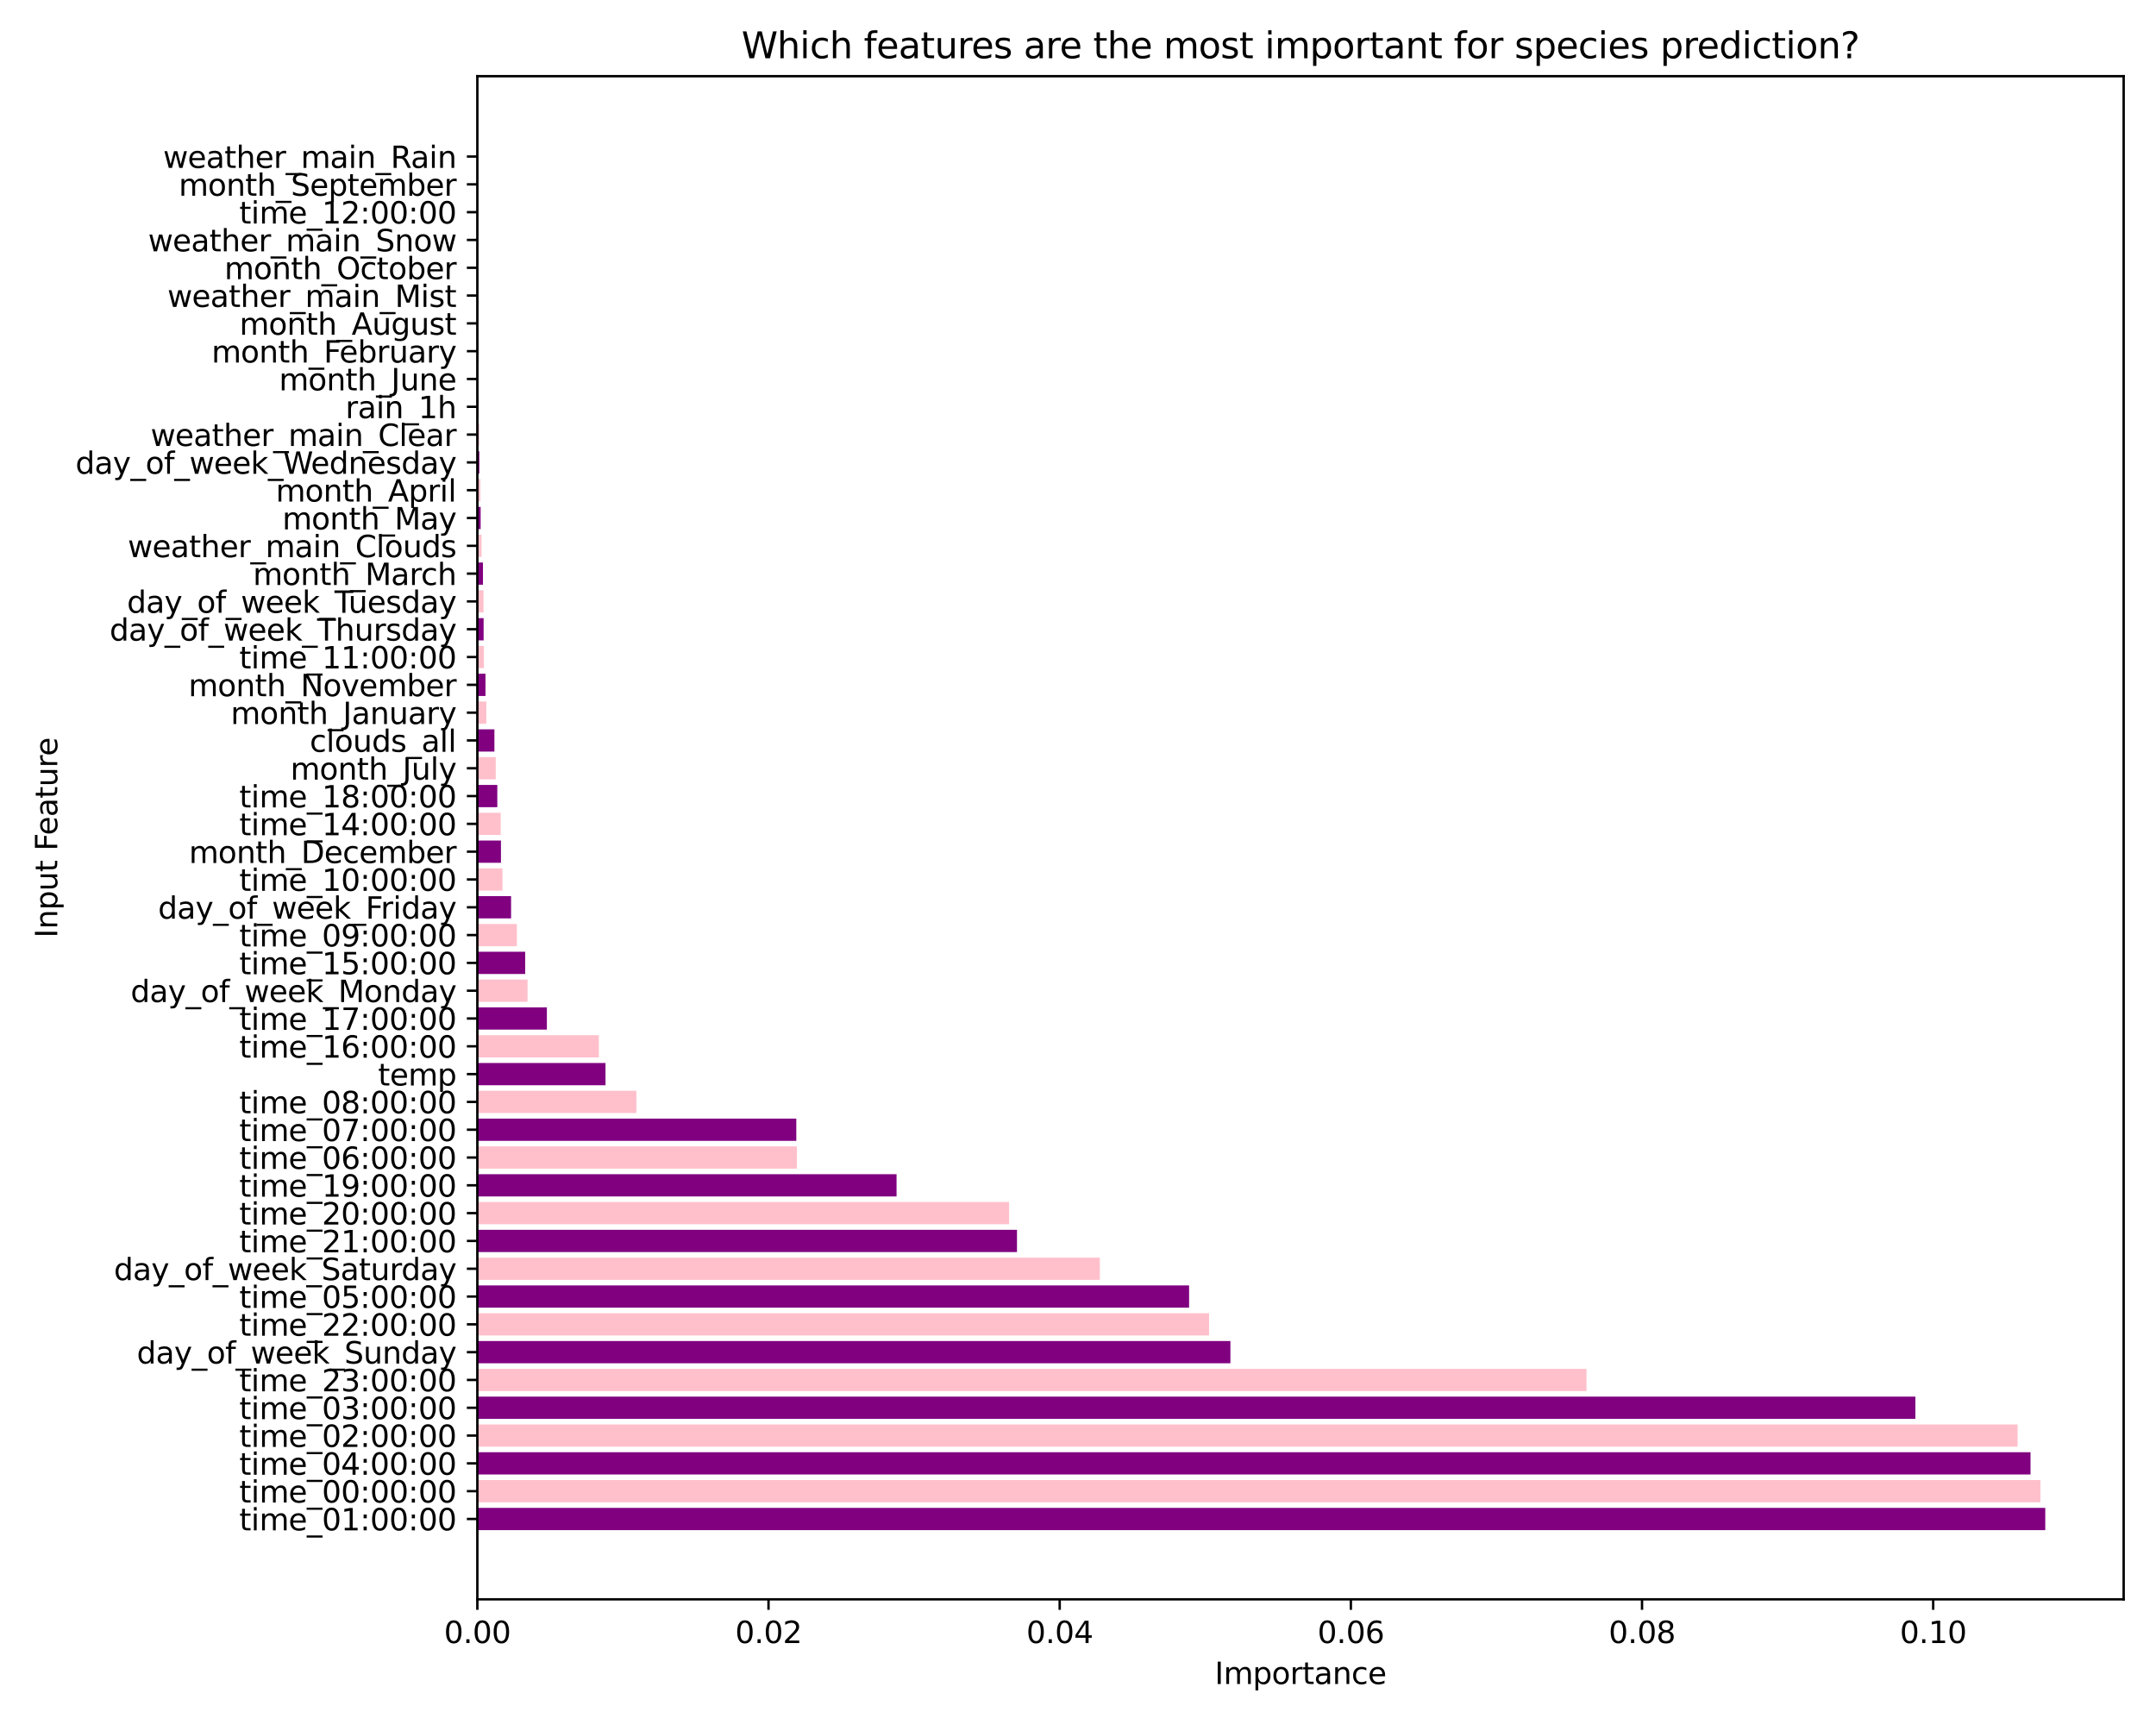 <?xml version="1.0" encoding="utf-8" standalone="no"?>
<!DOCTYPE svg PUBLIC "-//W3C//DTD SVG 1.1//EN"
  "http://www.w3.org/Graphics/SVG/1.1/DTD/svg11.dtd">
<svg xmlns:xlink="http://www.w3.org/1999/xlink" width="720pt" height="576pt" viewBox="0 0 720 576" xmlns="http://www.w3.org/2000/svg" version="1.1">
 <defs>
  <style type="text/css">*{stroke-linejoin: round; stroke-linecap: butt}</style>
 </defs>
 <g id="figure_1">
  <g id="patch_1">
   <path d="M 0 576 
L 720 576 
L 720 0 
L 0 0 
z
" style="fill: #ffffff"/>
  </g>
  <g id="axes_1">
   <g id="patch_2">
    <path d="M 159.41 534.04 
L 709.2 534.04 
L 709.2 25.44 
L 159.41 25.44 
z
" style="fill: #ffffff"/>
   </g>
   <g id="patch_3">
    <path d="M 159.41 510.922 
L 683.02 510.922 
L 683.02 503.494 
L 159.41 503.494 
z
" clip-path="url(#pf11ddc33d4)" style="fill: #800080"/>
   </g>
   <g id="patch_4">
    <path d="M 159.41 501.637 
L 681.392 501.637 
L 681.392 494.21 
L 159.41 494.21 
z
" clip-path="url(#pf11ddc33d4)" style="fill: #ffc0cb"/>
   </g>
   <g id="patch_5">
    <path d="M 159.41 492.353 
L 678.091 492.353 
L 678.091 484.925 
L 159.41 484.925 
z
" clip-path="url(#pf11ddc33d4)" style="fill: #800080"/>
   </g>
   <g id="patch_6">
    <path d="M 159.41 483.069 
L 673.779 483.069 
L 673.779 475.641 
L 159.41 475.641 
z
" clip-path="url(#pf11ddc33d4)" style="fill: #ffc0cb"/>
   </g>
   <g id="patch_7">
    <path d="M 159.41 473.784 
L 639.646 473.784 
L 639.646 466.357 
L 159.41 466.357 
z
" clip-path="url(#pf11ddc33d4)" style="fill: #800080"/>
   </g>
   <g id="patch_8">
    <path d="M 159.41 464.5 
L 529.81 464.5 
L 529.81 457.072 
L 159.41 457.072 
z
" clip-path="url(#pf11ddc33d4)" style="fill: #ffc0cb"/>
   </g>
   <g id="patch_9">
    <path d="M 159.41 455.215 
L 410.896 455.215 
L 410.896 447.788 
L 159.41 447.788 
z
" clip-path="url(#pf11ddc33d4)" style="fill: #800080"/>
   </g>
   <g id="patch_10">
    <path d="M 159.41 445.931 
L 403.77 445.931 
L 403.77 438.503 
L 159.41 438.503 
z
" clip-path="url(#pf11ddc33d4)" style="fill: #ffc0cb"/>
   </g>
   <g id="patch_11">
    <path d="M 159.41 436.647 
L 397.098 436.647 
L 397.098 429.219 
L 159.41 429.219 
z
" clip-path="url(#pf11ddc33d4)" style="fill: #800080"/>
   </g>
   <g id="patch_12">
    <path d="M 159.41 427.362 
L 367.292 427.362 
L 367.292 419.935 
L 159.41 419.935 
z
" clip-path="url(#pf11ddc33d4)" style="fill: #ffc0cb"/>
   </g>
   <g id="patch_13">
    <path d="M 159.41 418.078 
L 339.622 418.078 
L 339.622 410.65 
L 159.41 410.65 
z
" clip-path="url(#pf11ddc33d4)" style="fill: #800080"/>
   </g>
   <g id="patch_14">
    <path d="M 159.41 408.793 
L 336.996 408.793 
L 336.996 401.366 
L 159.41 401.366 
z
" clip-path="url(#pf11ddc33d4)" style="fill: #ffc0cb"/>
   </g>
   <g id="patch_15">
    <path d="M 159.41 399.509 
L 299.406 399.509 
L 299.406 392.081 
L 159.41 392.081 
z
" clip-path="url(#pf11ddc33d4)" style="fill: #800080"/>
   </g>
   <g id="patch_16">
    <path d="M 159.41 390.224 
L 266.13 390.224 
L 266.13 382.797 
L 159.41 382.797 
z
" clip-path="url(#pf11ddc33d4)" style="fill: #ffc0cb"/>
   </g>
   <g id="patch_17">
    <path d="M 159.41 380.94 
L 265.926 380.94 
L 265.926 373.513 
L 159.41 373.513 
z
" clip-path="url(#pf11ddc33d4)" style="fill: #800080"/>
   </g>
   <g id="patch_18">
    <path d="M 159.41 371.656 
L 212.515 371.656 
L 212.515 364.228 
L 159.41 364.228 
z
" clip-path="url(#pf11ddc33d4)" style="fill: #ffc0cb"/>
   </g>
   <g id="patch_19">
    <path d="M 159.41 362.371 
L 202.21 362.371 
L 202.21 354.944 
L 159.41 354.944 
z
" clip-path="url(#pf11ddc33d4)" style="fill: #800080"/>
   </g>
   <g id="patch_20">
    <path d="M 159.41 353.087 
L 199.997 353.087 
L 199.997 345.659 
L 159.41 345.659 
z
" clip-path="url(#pf11ddc33d4)" style="fill: #ffc0cb"/>
   </g>
   <g id="patch_21">
    <path d="M 159.41 343.802 
L 182.631 343.802 
L 182.631 336.375 
L 159.41 336.375 
z
" clip-path="url(#pf11ddc33d4)" style="fill: #800080"/>
   </g>
   <g id="patch_22">
    <path d="M 159.41 334.518 
L 176.181 334.518 
L 176.181 327.09 
L 159.41 327.09 
z
" clip-path="url(#pf11ddc33d4)" style="fill: #ffc0cb"/>
   </g>
   <g id="patch_23">
    <path d="M 159.41 325.234 
L 175.386 325.234 
L 175.386 317.806 
L 159.41 317.806 
z
" clip-path="url(#pf11ddc33d4)" style="fill: #800080"/>
   </g>
   <g id="patch_24">
    <path d="M 159.41 315.949 
L 172.612 315.949 
L 172.612 308.522 
L 159.41 308.522 
z
" clip-path="url(#pf11ddc33d4)" style="fill: #ffc0cb"/>
   </g>
   <g id="patch_25">
    <path d="M 159.41 306.665 
L 170.675 306.665 
L 170.675 299.237 
L 159.41 299.237 
z
" clip-path="url(#pf11ddc33d4)" style="fill: #800080"/>
   </g>
   <g id="patch_26">
    <path d="M 159.41 297.38 
L 167.804 297.38 
L 167.804 289.953 
L 159.41 289.953 
z
" clip-path="url(#pf11ddc33d4)" style="fill: #ffc0cb"/>
   </g>
   <g id="patch_27">
    <path d="M 159.41 288.096 
L 167.294 288.096 
L 167.294 280.668 
L 159.41 280.668 
z
" clip-path="url(#pf11ddc33d4)" style="fill: #800080"/>
   </g>
   <g id="patch_28">
    <path d="M 159.41 278.812 
L 167.215 278.812 
L 167.215 271.384 
L 159.41 271.384 
z
" clip-path="url(#pf11ddc33d4)" style="fill: #ffc0cb"/>
   </g>
   <g id="patch_29">
    <path d="M 159.41 269.527 
L 166.079 269.527 
L 166.079 262.1 
L 159.41 262.1 
z
" clip-path="url(#pf11ddc33d4)" style="fill: #800080"/>
   </g>
   <g id="patch_30">
    <path d="M 159.41 260.243 
L 165.553 260.243 
L 165.553 252.815 
L 159.41 252.815 
z
" clip-path="url(#pf11ddc33d4)" style="fill: #ffc0cb"/>
   </g>
   <g id="patch_31">
    <path d="M 159.41 250.958 
L 165.107 250.958 
L 165.107 243.531 
L 159.41 243.531 
z
" clip-path="url(#pf11ddc33d4)" style="fill: #800080"/>
   </g>
   <g id="patch_32">
    <path d="M 159.41 241.674 
L 162.405 241.674 
L 162.405 234.246 
L 159.41 234.246 
z
" clip-path="url(#pf11ddc33d4)" style="fill: #ffc0cb"/>
   </g>
   <g id="patch_33">
    <path d="M 159.41 232.39 
L 162.127 232.39 
L 162.127 224.962 
L 159.41 224.962 
z
" clip-path="url(#pf11ddc33d4)" style="fill: #800080"/>
   </g>
   <g id="patch_34">
    <path d="M 159.41 223.105 
L 161.599 223.105 
L 161.599 215.678 
L 159.41 215.678 
z
" clip-path="url(#pf11ddc33d4)" style="fill: #ffc0cb"/>
   </g>
   <g id="patch_35">
    <path d="M 159.41 213.821 
L 161.505 213.821 
L 161.505 206.393 
L 159.41 206.393 
z
" clip-path="url(#pf11ddc33d4)" style="fill: #800080"/>
   </g>
   <g id="patch_36">
    <path d="M 159.41 204.536 
L 161.476 204.536 
L 161.476 197.109 
L 159.41 197.109 
z
" clip-path="url(#pf11ddc33d4)" style="fill: #ffc0cb"/>
   </g>
   <g id="patch_37">
    <path d="M 159.41 195.252 
L 161.288 195.252 
L 161.288 187.824 
L 159.41 187.824 
z
" clip-path="url(#pf11ddc33d4)" style="fill: #800080"/>
   </g>
   <g id="patch_38">
    <path d="M 159.41 185.967 
L 160.807 185.967 
L 160.807 178.54 
L 159.41 178.54 
z
" clip-path="url(#pf11ddc33d4)" style="fill: #ffc0cb"/>
   </g>
   <g id="patch_39">
    <path d="M 159.41 176.683 
L 160.511 176.683 
L 160.511 169.256 
L 159.41 169.256 
z
" clip-path="url(#pf11ddc33d4)" style="fill: #800080"/>
   </g>
   <g id="patch_40">
    <path d="M 159.41 167.399 
L 160.443 167.399 
L 160.443 159.971 
L 159.41 159.971 
z
" clip-path="url(#pf11ddc33d4)" style="fill: #ffc0cb"/>
   </g>
   <g id="patch_41">
    <path d="M 159.41 158.114 
L 160.078 158.114 
L 160.078 150.687 
L 159.41 150.687 
z
" clip-path="url(#pf11ddc33d4)" style="fill: #800080"/>
   </g>
   <g id="patch_42">
    <path d="M 159.41 148.83 
L 160.067 148.83 
L 160.067 141.402 
L 159.41 141.402 
z
" clip-path="url(#pf11ddc33d4)" style="fill: #ffc0cb"/>
   </g>
   <g id="patch_43">
    <path d="M 159.41 139.545 
L 159.767 139.545 
L 159.767 132.118 
L 159.41 132.118 
z
" clip-path="url(#pf11ddc33d4)" style="fill: #800080"/>
   </g>
   <g id="patch_44">
    <path d="M 159.41 130.261 
L 159.761 130.261 
L 159.761 122.833 
L 159.41 122.833 
z
" clip-path="url(#pf11ddc33d4)" style="fill: #ffc0cb"/>
   </g>
   <g id="patch_45">
    <path d="M 159.41 120.977 
L 159.7 120.977 
L 159.7 113.549 
L 159.41 113.549 
z
" clip-path="url(#pf11ddc33d4)" style="fill: #800080"/>
   </g>
   <g id="patch_46">
    <path d="M 159.41 111.692 
L 159.634 111.692 
L 159.634 104.265 
L 159.41 104.265 
z
" clip-path="url(#pf11ddc33d4)" style="fill: #ffc0cb"/>
   </g>
   <g id="patch_47">
    <path d="M 159.41 102.408 
L 159.582 102.408 
L 159.582 94.98 
L 159.41 94.98 
z
" clip-path="url(#pf11ddc33d4)" style="fill: #800080"/>
   </g>
   <g id="patch_48">
    <path d="M 159.41 93.123 
L 159.579 93.123 
L 159.579 85.696 
L 159.41 85.696 
z
" clip-path="url(#pf11ddc33d4)" style="fill: #ffc0cb"/>
   </g>
   <g id="patch_49">
    <path d="M 159.41 83.839 
L 159.507 83.839 
L 159.507 76.411 
L 159.41 76.411 
z
" clip-path="url(#pf11ddc33d4)" style="fill: #800080"/>
   </g>
   <g id="patch_50">
    <path d="M 159.41 74.555 
L 159.469 74.555 
L 159.469 67.127 
L 159.41 67.127 
z
" clip-path="url(#pf11ddc33d4)" style="fill: #ffc0cb"/>
   </g>
   <g id="patch_51">
    <path d="M 159.41 65.27 
L 159.451 65.27 
L 159.451 57.843 
L 159.41 57.843 
z
" clip-path="url(#pf11ddc33d4)" style="fill: #800080"/>
   </g>
   <g id="patch_52">
    <path d="M 159.41 55.986 
L 159.436 55.986 
L 159.436 48.558 
L 159.41 48.558 
z
" clip-path="url(#pf11ddc33d4)" style="fill: #ffc0cb"/>
   </g>
   <g id="matplotlib.axis_1">
    <g id="xtick_1">
     <g id="line2d_1">
      <defs>
       <path id="mf1a3eca992" d="M 0 0 
L 0 3.5 
" style="stroke: #000000; stroke-width: 0.8"/>
      </defs>
      <g>
       <use xlink:href="#mf1a3eca992" x="159.41" y="534.04" style="stroke: #000000; stroke-width: 0.8"/>
      </g>
     </g>
     <g id="text_1">
      <!-- 0.00 -->
      <g transform="translate(148.277 548.638) scale(0.1 -0.1)">
       <defs>
        <path id="DejaVuSans-30" d="M 2034 4250 
Q 1547 4250 1301 3770 
Q 1056 3291 1056 2328 
Q 1056 1369 1301 889 
Q 1547 409 2034 409 
Q 2525 409 2770 889 
Q 3016 1369 3016 2328 
Q 3016 3291 2770 3770 
Q 2525 4250 2034 4250 
z
M 2034 4750 
Q 2819 4750 3233 4129 
Q 3647 3509 3647 2328 
Q 3647 1150 3233 529 
Q 2819 -91 2034 -91 
Q 1250 -91 836 529 
Q 422 1150 422 2328 
Q 422 3509 836 4129 
Q 1250 4750 2034 4750 
z
" transform="scale(0.016)"/>
        <path id="DejaVuSans-2e" d="M 684 794 
L 1344 794 
L 1344 0 
L 684 0 
L 684 794 
z
" transform="scale(0.016)"/>
       </defs>
       <use xlink:href="#DejaVuSans-30"/>
       <use xlink:href="#DejaVuSans-2e" x="63.623"/>
       <use xlink:href="#DejaVuSans-30" x="95.41"/>
       <use xlink:href="#DejaVuSans-30" x="159.033"/>
      </g>
     </g>
    </g>
    <g id="xtick_2">
     <g id="line2d_2">
      <g>
       <use xlink:href="#mf1a3eca992" x="256.647" y="534.04" style="stroke: #000000; stroke-width: 0.8"/>
      </g>
     </g>
     <g id="text_2">
      <!-- 0.02 -->
      <g transform="translate(245.514 548.638) scale(0.1 -0.1)">
       <defs>
        <path id="DejaVuSans-32" d="M 1228 531 
L 3431 531 
L 3431 0 
L 469 0 
L 469 531 
Q 828 903 1448 1529 
Q 2069 2156 2228 2338 
Q 2531 2678 2651 2914 
Q 2772 3150 2772 3378 
Q 2772 3750 2511 3984 
Q 2250 4219 1831 4219 
Q 1534 4219 1204 4116 
Q 875 4013 500 3803 
L 500 4441 
Q 881 4594 1212 4672 
Q 1544 4750 1819 4750 
Q 2544 4750 2975 4387 
Q 3406 4025 3406 3419 
Q 3406 3131 3298 2873 
Q 3191 2616 2906 2266 
Q 2828 2175 2409 1742 
Q 1991 1309 1228 531 
z
" transform="scale(0.016)"/>
       </defs>
       <use xlink:href="#DejaVuSans-30"/>
       <use xlink:href="#DejaVuSans-2e" x="63.623"/>
       <use xlink:href="#DejaVuSans-30" x="95.41"/>
       <use xlink:href="#DejaVuSans-32" x="159.033"/>
      </g>
     </g>
    </g>
    <g id="xtick_3">
     <g id="line2d_3">
      <g>
       <use xlink:href="#mf1a3eca992" x="353.883" y="534.04" style="stroke: #000000; stroke-width: 0.8"/>
      </g>
     </g>
     <g id="text_3">
      <!-- 0.04 -->
      <g transform="translate(342.75 548.638) scale(0.1 -0.1)">
       <defs>
        <path id="DejaVuSans-34" d="M 2419 4116 
L 825 1625 
L 2419 1625 
L 2419 4116 
z
M 2253 4666 
L 3047 4666 
L 3047 1625 
L 3713 1625 
L 3713 1100 
L 3047 1100 
L 3047 0 
L 2419 0 
L 2419 1100 
L 313 1100 
L 313 1709 
L 2253 4666 
z
" transform="scale(0.016)"/>
       </defs>
       <use xlink:href="#DejaVuSans-30"/>
       <use xlink:href="#DejaVuSans-2e" x="63.623"/>
       <use xlink:href="#DejaVuSans-30" x="95.41"/>
       <use xlink:href="#DejaVuSans-34" x="159.033"/>
      </g>
     </g>
    </g>
    <g id="xtick_4">
     <g id="line2d_4">
      <g>
       <use xlink:href="#mf1a3eca992" x="451.12" y="534.04" style="stroke: #000000; stroke-width: 0.8"/>
      </g>
     </g>
     <g id="text_4">
      <!-- 0.06 -->
      <g transform="translate(439.987 548.638) scale(0.1 -0.1)">
       <defs>
        <path id="DejaVuSans-36" d="M 2113 2584 
Q 1688 2584 1439 2293 
Q 1191 2003 1191 1497 
Q 1191 994 1439 701 
Q 1688 409 2113 409 
Q 2538 409 2786 701 
Q 3034 994 3034 1497 
Q 3034 2003 2786 2293 
Q 2538 2584 2113 2584 
z
M 3366 4563 
L 3366 3988 
Q 3128 4100 2886 4159 
Q 2644 4219 2406 4219 
Q 1781 4219 1451 3797 
Q 1122 3375 1075 2522 
Q 1259 2794 1537 2939 
Q 1816 3084 2150 3084 
Q 2853 3084 3261 2657 
Q 3669 2231 3669 1497 
Q 3669 778 3244 343 
Q 2819 -91 2113 -91 
Q 1303 -91 875 529 
Q 447 1150 447 2328 
Q 447 3434 972 4092 
Q 1497 4750 2381 4750 
Q 2619 4750 2861 4703 
Q 3103 4656 3366 4563 
z
" transform="scale(0.016)"/>
       </defs>
       <use xlink:href="#DejaVuSans-30"/>
       <use xlink:href="#DejaVuSans-2e" x="63.623"/>
       <use xlink:href="#DejaVuSans-30" x="95.41"/>
       <use xlink:href="#DejaVuSans-36" x="159.033"/>
      </g>
     </g>
    </g>
    <g id="xtick_5">
     <g id="line2d_5">
      <g>
       <use xlink:href="#mf1a3eca992" x="548.356" y="534.04" style="stroke: #000000; stroke-width: 0.8"/>
      </g>
     </g>
     <g id="text_5">
      <!-- 0.08 -->
      <g transform="translate(537.223 548.638) scale(0.1 -0.1)">
       <defs>
        <path id="DejaVuSans-38" d="M 2034 2216 
Q 1584 2216 1326 1975 
Q 1069 1734 1069 1313 
Q 1069 891 1326 650 
Q 1584 409 2034 409 
Q 2484 409 2743 651 
Q 3003 894 3003 1313 
Q 3003 1734 2745 1975 
Q 2488 2216 2034 2216 
z
M 1403 2484 
Q 997 2584 770 2862 
Q 544 3141 544 3541 
Q 544 4100 942 4425 
Q 1341 4750 2034 4750 
Q 2731 4750 3128 4425 
Q 3525 4100 3525 3541 
Q 3525 3141 3298 2862 
Q 3072 2584 2669 2484 
Q 3125 2378 3379 2068 
Q 3634 1759 3634 1313 
Q 3634 634 3220 271 
Q 2806 -91 2034 -91 
Q 1263 -91 848 271 
Q 434 634 434 1313 
Q 434 1759 690 2068 
Q 947 2378 1403 2484 
z
M 1172 3481 
Q 1172 3119 1398 2916 
Q 1625 2713 2034 2713 
Q 2441 2713 2670 2916 
Q 2900 3119 2900 3481 
Q 2900 3844 2670 4047 
Q 2441 4250 2034 4250 
Q 1625 4250 1398 4047 
Q 1172 3844 1172 3481 
z
" transform="scale(0.016)"/>
       </defs>
       <use xlink:href="#DejaVuSans-30"/>
       <use xlink:href="#DejaVuSans-2e" x="63.623"/>
       <use xlink:href="#DejaVuSans-30" x="95.41"/>
       <use xlink:href="#DejaVuSans-38" x="159.033"/>
      </g>
     </g>
    </g>
    <g id="xtick_6">
     <g id="line2d_6">
      <g>
       <use xlink:href="#mf1a3eca992" x="645.593" y="534.04" style="stroke: #000000; stroke-width: 0.8"/>
      </g>
     </g>
     <g id="text_6">
      <!-- 0.10 -->
      <g transform="translate(634.46 548.638) scale(0.1 -0.1)">
       <defs>
        <path id="DejaVuSans-31" d="M 794 531 
L 1825 531 
L 1825 4091 
L 703 3866 
L 703 4441 
L 1819 4666 
L 2450 4666 
L 2450 531 
L 3481 531 
L 3481 0 
L 794 0 
L 794 531 
z
" transform="scale(0.016)"/>
       </defs>
       <use xlink:href="#DejaVuSans-30"/>
       <use xlink:href="#DejaVuSans-2e" x="63.623"/>
       <use xlink:href="#DejaVuSans-31" x="95.41"/>
       <use xlink:href="#DejaVuSans-30" x="159.033"/>
      </g>
     </g>
    </g>
    <g id="text_7">
     <!-- Importance -->
     <g transform="translate(405.652 562.317) scale(0.1 -0.1)">
      <defs>
       <path id="DejaVuSans-49" d="M 628 4666 
L 1259 4666 
L 1259 0 
L 628 0 
L 628 4666 
z
" transform="scale(0.016)"/>
       <path id="DejaVuSans-6d" d="M 3328 2828 
Q 3544 3216 3844 3400 
Q 4144 3584 4550 3584 
Q 5097 3584 5394 3201 
Q 5691 2819 5691 2113 
L 5691 0 
L 5113 0 
L 5113 2094 
Q 5113 2597 4934 2840 
Q 4756 3084 4391 3084 
Q 3944 3084 3684 2787 
Q 3425 2491 3425 1978 
L 3425 0 
L 2847 0 
L 2847 2094 
Q 2847 2600 2669 2842 
Q 2491 3084 2119 3084 
Q 1678 3084 1418 2786 
Q 1159 2488 1159 1978 
L 1159 0 
L 581 0 
L 581 3500 
L 1159 3500 
L 1159 2956 
Q 1356 3278 1631 3431 
Q 1906 3584 2284 3584 
Q 2666 3584 2933 3390 
Q 3200 3197 3328 2828 
z
" transform="scale(0.016)"/>
       <path id="DejaVuSans-70" d="M 1159 525 
L 1159 -1331 
L 581 -1331 
L 581 3500 
L 1159 3500 
L 1159 2969 
Q 1341 3281 1617 3432 
Q 1894 3584 2278 3584 
Q 2916 3584 3314 3078 
Q 3713 2572 3713 1747 
Q 3713 922 3314 415 
Q 2916 -91 2278 -91 
Q 1894 -91 1617 61 
Q 1341 213 1159 525 
z
M 3116 1747 
Q 3116 2381 2855 2742 
Q 2594 3103 2138 3103 
Q 1681 3103 1420 2742 
Q 1159 2381 1159 1747 
Q 1159 1113 1420 752 
Q 1681 391 2138 391 
Q 2594 391 2855 752 
Q 3116 1113 3116 1747 
z
" transform="scale(0.016)"/>
       <path id="DejaVuSans-6f" d="M 1959 3097 
Q 1497 3097 1228 2736 
Q 959 2375 959 1747 
Q 959 1119 1226 758 
Q 1494 397 1959 397 
Q 2419 397 2687 759 
Q 2956 1122 2956 1747 
Q 2956 2369 2687 2733 
Q 2419 3097 1959 3097 
z
M 1959 3584 
Q 2709 3584 3137 3096 
Q 3566 2609 3566 1747 
Q 3566 888 3137 398 
Q 2709 -91 1959 -91 
Q 1206 -91 779 398 
Q 353 888 353 1747 
Q 353 2609 779 3096 
Q 1206 3584 1959 3584 
z
" transform="scale(0.016)"/>
       <path id="DejaVuSans-72" d="M 2631 2963 
Q 2534 3019 2420 3045 
Q 2306 3072 2169 3072 
Q 1681 3072 1420 2755 
Q 1159 2438 1159 1844 
L 1159 0 
L 581 0 
L 581 3500 
L 1159 3500 
L 1159 2956 
Q 1341 3275 1631 3429 
Q 1922 3584 2338 3584 
Q 2397 3584 2469 3576 
Q 2541 3569 2628 3553 
L 2631 2963 
z
" transform="scale(0.016)"/>
       <path id="DejaVuSans-74" d="M 1172 4494 
L 1172 3500 
L 2356 3500 
L 2356 3053 
L 1172 3053 
L 1172 1153 
Q 1172 725 1289 603 
Q 1406 481 1766 481 
L 2356 481 
L 2356 0 
L 1766 0 
Q 1100 0 847 248 
Q 594 497 594 1153 
L 594 3053 
L 172 3053 
L 172 3500 
L 594 3500 
L 594 4494 
L 1172 4494 
z
" transform="scale(0.016)"/>
       <path id="DejaVuSans-61" d="M 2194 1759 
Q 1497 1759 1228 1600 
Q 959 1441 959 1056 
Q 959 750 1161 570 
Q 1363 391 1709 391 
Q 2188 391 2477 730 
Q 2766 1069 2766 1631 
L 2766 1759 
L 2194 1759 
z
M 3341 1997 
L 3341 0 
L 2766 0 
L 2766 531 
Q 2569 213 2275 61 
Q 1981 -91 1556 -91 
Q 1019 -91 701 211 
Q 384 513 384 1019 
Q 384 1609 779 1909 
Q 1175 2209 1959 2209 
L 2766 2209 
L 2766 2266 
Q 2766 2663 2505 2880 
Q 2244 3097 1772 3097 
Q 1472 3097 1187 3025 
Q 903 2953 641 2809 
L 641 3341 
Q 956 3463 1253 3523 
Q 1550 3584 1831 3584 
Q 2591 3584 2966 3190 
Q 3341 2797 3341 1997 
z
" transform="scale(0.016)"/>
       <path id="DejaVuSans-6e" d="M 3513 2113 
L 3513 0 
L 2938 0 
L 2938 2094 
Q 2938 2591 2744 2837 
Q 2550 3084 2163 3084 
Q 1697 3084 1428 2787 
Q 1159 2491 1159 1978 
L 1159 0 
L 581 0 
L 581 3500 
L 1159 3500 
L 1159 2956 
Q 1366 3272 1645 3428 
Q 1925 3584 2291 3584 
Q 2894 3584 3203 3211 
Q 3513 2838 3513 2113 
z
" transform="scale(0.016)"/>
       <path id="DejaVuSans-63" d="M 3122 3366 
L 3122 2828 
Q 2878 2963 2633 3030 
Q 2388 3097 2138 3097 
Q 1578 3097 1268 2742 
Q 959 2388 959 1747 
Q 959 1106 1268 751 
Q 1578 397 2138 397 
Q 2388 397 2633 464 
Q 2878 531 3122 666 
L 3122 134 
Q 2881 22 2623 -34 
Q 2366 -91 2075 -91 
Q 1284 -91 818 406 
Q 353 903 353 1747 
Q 353 2603 823 3093 
Q 1294 3584 2113 3584 
Q 2378 3584 2631 3529 
Q 2884 3475 3122 3366 
z
" transform="scale(0.016)"/>
       <path id="DejaVuSans-65" d="M 3597 1894 
L 3597 1613 
L 953 1613 
Q 991 1019 1311 708 
Q 1631 397 2203 397 
Q 2534 397 2845 478 
Q 3156 559 3463 722 
L 3463 178 
Q 3153 47 2828 -22 
Q 2503 -91 2169 -91 
Q 1331 -91 842 396 
Q 353 884 353 1716 
Q 353 2575 817 3079 
Q 1281 3584 2069 3584 
Q 2775 3584 3186 3129 
Q 3597 2675 3597 1894 
z
M 3022 2063 
Q 3016 2534 2758 2815 
Q 2500 3097 2075 3097 
Q 1594 3097 1305 2825 
Q 1016 2553 972 2059 
L 3022 2063 
z
" transform="scale(0.016)"/>
      </defs>
      <use xlink:href="#DejaVuSans-49"/>
      <use xlink:href="#DejaVuSans-6d" x="29.492"/>
      <use xlink:href="#DejaVuSans-70" x="126.904"/>
      <use xlink:href="#DejaVuSans-6f" x="190.381"/>
      <use xlink:href="#DejaVuSans-72" x="251.562"/>
      <use xlink:href="#DejaVuSans-74" x="292.676"/>
      <use xlink:href="#DejaVuSans-61" x="331.885"/>
      <use xlink:href="#DejaVuSans-6e" x="393.164"/>
      <use xlink:href="#DejaVuSans-63" x="456.543"/>
      <use xlink:href="#DejaVuSans-65" x="511.523"/>
     </g>
    </g>
   </g>
   <g id="matplotlib.axis_2">
    <g id="ytick_1">
     <g id="line2d_7">
      <defs>
       <path id="m5f87a272ee" d="M 0 0 
L -3.5 0 
" style="stroke: #000000; stroke-width: 0.8"/>
      </defs>
      <g>
       <use xlink:href="#m5f87a272ee" x="159.41" y="507.208" style="stroke: #000000; stroke-width: 0.8"/>
      </g>
     </g>
     <g id="text_8">
      <!-- time_01:00:00 -->
      <g transform="translate(79.905 511.007) scale(0.1 -0.1)">
       <defs>
        <path id="DejaVuSans-69" d="M 603 3500 
L 1178 3500 
L 1178 0 
L 603 0 
L 603 3500 
z
M 603 4863 
L 1178 4863 
L 1178 4134 
L 603 4134 
L 603 4863 
z
" transform="scale(0.016)"/>
        <path id="DejaVuSans-5f" d="M 3263 -1063 
L 3263 -1509 
L -63 -1509 
L -63 -1063 
L 3263 -1063 
z
" transform="scale(0.016)"/>
        <path id="DejaVuSans-3a" d="M 750 794 
L 1409 794 
L 1409 0 
L 750 0 
L 750 794 
z
M 750 3309 
L 1409 3309 
L 1409 2516 
L 750 2516 
L 750 3309 
z
" transform="scale(0.016)"/>
       </defs>
       <use xlink:href="#DejaVuSans-74"/>
       <use xlink:href="#DejaVuSans-69" x="39.209"/>
       <use xlink:href="#DejaVuSans-6d" x="66.992"/>
       <use xlink:href="#DejaVuSans-65" x="164.404"/>
       <use xlink:href="#DejaVuSans-5f" x="225.928"/>
       <use xlink:href="#DejaVuSans-30" x="275.928"/>
       <use xlink:href="#DejaVuSans-31" x="339.551"/>
       <use xlink:href="#DejaVuSans-3a" x="403.174"/>
       <use xlink:href="#DejaVuSans-30" x="436.865"/>
       <use xlink:href="#DejaVuSans-30" x="500.488"/>
       <use xlink:href="#DejaVuSans-3a" x="564.111"/>
       <use xlink:href="#DejaVuSans-30" x="597.803"/>
       <use xlink:href="#DejaVuSans-30" x="661.426"/>
      </g>
     </g>
    </g>
    <g id="ytick_2">
     <g id="line2d_8">
      <g>
       <use xlink:href="#m5f87a272ee" x="159.41" y="497.924" style="stroke: #000000; stroke-width: 0.8"/>
      </g>
     </g>
     <g id="text_9">
      <!-- time_00:00:00 -->
      <g transform="translate(79.905 501.723) scale(0.1 -0.1)">
       <use xlink:href="#DejaVuSans-74"/>
       <use xlink:href="#DejaVuSans-69" x="39.209"/>
       <use xlink:href="#DejaVuSans-6d" x="66.992"/>
       <use xlink:href="#DejaVuSans-65" x="164.404"/>
       <use xlink:href="#DejaVuSans-5f" x="225.928"/>
       <use xlink:href="#DejaVuSans-30" x="275.928"/>
       <use xlink:href="#DejaVuSans-30" x="339.551"/>
       <use xlink:href="#DejaVuSans-3a" x="403.174"/>
       <use xlink:href="#DejaVuSans-30" x="436.865"/>
       <use xlink:href="#DejaVuSans-30" x="500.488"/>
       <use xlink:href="#DejaVuSans-3a" x="564.111"/>
       <use xlink:href="#DejaVuSans-30" x="597.803"/>
       <use xlink:href="#DejaVuSans-30" x="661.426"/>
      </g>
     </g>
    </g>
    <g id="ytick_3">
     <g id="line2d_9">
      <g>
       <use xlink:href="#m5f87a272ee" x="159.41" y="488.639" style="stroke: #000000; stroke-width: 0.8"/>
      </g>
     </g>
     <g id="text_10">
      <!-- time_04:00:00 -->
      <g transform="translate(79.905 492.438) scale(0.1 -0.1)">
       <use xlink:href="#DejaVuSans-74"/>
       <use xlink:href="#DejaVuSans-69" x="39.209"/>
       <use xlink:href="#DejaVuSans-6d" x="66.992"/>
       <use xlink:href="#DejaVuSans-65" x="164.404"/>
       <use xlink:href="#DejaVuSans-5f" x="225.928"/>
       <use xlink:href="#DejaVuSans-30" x="275.928"/>
       <use xlink:href="#DejaVuSans-34" x="339.551"/>
       <use xlink:href="#DejaVuSans-3a" x="403.174"/>
       <use xlink:href="#DejaVuSans-30" x="436.865"/>
       <use xlink:href="#DejaVuSans-30" x="500.488"/>
       <use xlink:href="#DejaVuSans-3a" x="564.111"/>
       <use xlink:href="#DejaVuSans-30" x="597.803"/>
       <use xlink:href="#DejaVuSans-30" x="661.426"/>
      </g>
     </g>
    </g>
    <g id="ytick_4">
     <g id="line2d_10">
      <g>
       <use xlink:href="#m5f87a272ee" x="159.41" y="479.355" style="stroke: #000000; stroke-width: 0.8"/>
      </g>
     </g>
     <g id="text_11">
      <!-- time_02:00:00 -->
      <g transform="translate(79.905 483.154) scale(0.1 -0.1)">
       <use xlink:href="#DejaVuSans-74"/>
       <use xlink:href="#DejaVuSans-69" x="39.209"/>
       <use xlink:href="#DejaVuSans-6d" x="66.992"/>
       <use xlink:href="#DejaVuSans-65" x="164.404"/>
       <use xlink:href="#DejaVuSans-5f" x="225.928"/>
       <use xlink:href="#DejaVuSans-30" x="275.928"/>
       <use xlink:href="#DejaVuSans-32" x="339.551"/>
       <use xlink:href="#DejaVuSans-3a" x="403.174"/>
       <use xlink:href="#DejaVuSans-30" x="436.865"/>
       <use xlink:href="#DejaVuSans-30" x="500.488"/>
       <use xlink:href="#DejaVuSans-3a" x="564.111"/>
       <use xlink:href="#DejaVuSans-30" x="597.803"/>
       <use xlink:href="#DejaVuSans-30" x="661.426"/>
      </g>
     </g>
    </g>
    <g id="ytick_5">
     <g id="line2d_11">
      <g>
       <use xlink:href="#m5f87a272ee" x="159.41" y="470.07" style="stroke: #000000; stroke-width: 0.8"/>
      </g>
     </g>
     <g id="text_12">
      <!-- time_03:00:00 -->
      <g transform="translate(79.905 473.87) scale(0.1 -0.1)">
       <defs>
        <path id="DejaVuSans-33" d="M 2597 2516 
Q 3050 2419 3304 2112 
Q 3559 1806 3559 1356 
Q 3559 666 3084 287 
Q 2609 -91 1734 -91 
Q 1441 -91 1130 -33 
Q 819 25 488 141 
L 488 750 
Q 750 597 1062 519 
Q 1375 441 1716 441 
Q 2309 441 2620 675 
Q 2931 909 2931 1356 
Q 2931 1769 2642 2001 
Q 2353 2234 1838 2234 
L 1294 2234 
L 1294 2753 
L 1863 2753 
Q 2328 2753 2575 2939 
Q 2822 3125 2822 3475 
Q 2822 3834 2567 4026 
Q 2313 4219 1838 4219 
Q 1578 4219 1281 4162 
Q 984 4106 628 3988 
L 628 4550 
Q 988 4650 1302 4700 
Q 1616 4750 1894 4750 
Q 2613 4750 3031 4423 
Q 3450 4097 3450 3541 
Q 3450 3153 3228 2886 
Q 3006 2619 2597 2516 
z
" transform="scale(0.016)"/>
       </defs>
       <use xlink:href="#DejaVuSans-74"/>
       <use xlink:href="#DejaVuSans-69" x="39.209"/>
       <use xlink:href="#DejaVuSans-6d" x="66.992"/>
       <use xlink:href="#DejaVuSans-65" x="164.404"/>
       <use xlink:href="#DejaVuSans-5f" x="225.928"/>
       <use xlink:href="#DejaVuSans-30" x="275.928"/>
       <use xlink:href="#DejaVuSans-33" x="339.551"/>
       <use xlink:href="#DejaVuSans-3a" x="403.174"/>
       <use xlink:href="#DejaVuSans-30" x="436.865"/>
       <use xlink:href="#DejaVuSans-30" x="500.488"/>
       <use xlink:href="#DejaVuSans-3a" x="564.111"/>
       <use xlink:href="#DejaVuSans-30" x="597.803"/>
       <use xlink:href="#DejaVuSans-30" x="661.426"/>
      </g>
     </g>
    </g>
    <g id="ytick_6">
     <g id="line2d_12">
      <g>
       <use xlink:href="#m5f87a272ee" x="159.41" y="460.786" style="stroke: #000000; stroke-width: 0.8"/>
      </g>
     </g>
     <g id="text_13">
      <!-- time_23:00:00 -->
      <g transform="translate(79.905 464.585) scale(0.1 -0.1)">
       <use xlink:href="#DejaVuSans-74"/>
       <use xlink:href="#DejaVuSans-69" x="39.209"/>
       <use xlink:href="#DejaVuSans-6d" x="66.992"/>
       <use xlink:href="#DejaVuSans-65" x="164.404"/>
       <use xlink:href="#DejaVuSans-5f" x="225.928"/>
       <use xlink:href="#DejaVuSans-32" x="275.928"/>
       <use xlink:href="#DejaVuSans-33" x="339.551"/>
       <use xlink:href="#DejaVuSans-3a" x="403.174"/>
       <use xlink:href="#DejaVuSans-30" x="436.865"/>
       <use xlink:href="#DejaVuSans-30" x="500.488"/>
       <use xlink:href="#DejaVuSans-3a" x="564.111"/>
       <use xlink:href="#DejaVuSans-30" x="597.803"/>
       <use xlink:href="#DejaVuSans-30" x="661.426"/>
      </g>
     </g>
    </g>
    <g id="ytick_7">
     <g id="line2d_13">
      <g>
       <use xlink:href="#m5f87a272ee" x="159.41" y="451.502" style="stroke: #000000; stroke-width: 0.8"/>
      </g>
     </g>
     <g id="text_14">
      <!-- day_of_week_Sunday -->
      <g transform="translate(45.682 455.301) scale(0.1 -0.1)">
       <defs>
        <path id="DejaVuSans-64" d="M 2906 2969 
L 2906 4863 
L 3481 4863 
L 3481 0 
L 2906 0 
L 2906 525 
Q 2725 213 2448 61 
Q 2172 -91 1784 -91 
Q 1150 -91 751 415 
Q 353 922 353 1747 
Q 353 2572 751 3078 
Q 1150 3584 1784 3584 
Q 2172 3584 2448 3432 
Q 2725 3281 2906 2969 
z
M 947 1747 
Q 947 1113 1208 752 
Q 1469 391 1925 391 
Q 2381 391 2643 752 
Q 2906 1113 2906 1747 
Q 2906 2381 2643 2742 
Q 2381 3103 1925 3103 
Q 1469 3103 1208 2742 
Q 947 2381 947 1747 
z
" transform="scale(0.016)"/>
        <path id="DejaVuSans-79" d="M 2059 -325 
Q 1816 -950 1584 -1140 
Q 1353 -1331 966 -1331 
L 506 -1331 
L 506 -850 
L 844 -850 
Q 1081 -850 1212 -737 
Q 1344 -625 1503 -206 
L 1606 56 
L 191 3500 
L 800 3500 
L 1894 763 
L 2988 3500 
L 3597 3500 
L 2059 -325 
z
" transform="scale(0.016)"/>
        <path id="DejaVuSans-66" d="M 2375 4863 
L 2375 4384 
L 1825 4384 
Q 1516 4384 1395 4259 
Q 1275 4134 1275 3809 
L 1275 3500 
L 2222 3500 
L 2222 3053 
L 1275 3053 
L 1275 0 
L 697 0 
L 697 3053 
L 147 3053 
L 147 3500 
L 697 3500 
L 697 3744 
Q 697 4328 969 4595 
Q 1241 4863 1831 4863 
L 2375 4863 
z
" transform="scale(0.016)"/>
        <path id="DejaVuSans-77" d="M 269 3500 
L 844 3500 
L 1563 769 
L 2278 3500 
L 2956 3500 
L 3675 769 
L 4391 3500 
L 4966 3500 
L 4050 0 
L 3372 0 
L 2619 2869 
L 1863 0 
L 1184 0 
L 269 3500 
z
" transform="scale(0.016)"/>
        <path id="DejaVuSans-6b" d="M 581 4863 
L 1159 4863 
L 1159 1991 
L 2875 3500 
L 3609 3500 
L 1753 1863 
L 3688 0 
L 2938 0 
L 1159 1709 
L 1159 0 
L 581 0 
L 581 4863 
z
" transform="scale(0.016)"/>
        <path id="DejaVuSans-53" d="M 3425 4513 
L 3425 3897 
Q 3066 4069 2747 4153 
Q 2428 4238 2131 4238 
Q 1616 4238 1336 4038 
Q 1056 3838 1056 3469 
Q 1056 3159 1242 3001 
Q 1428 2844 1947 2747 
L 2328 2669 
Q 3034 2534 3370 2195 
Q 3706 1856 3706 1288 
Q 3706 609 3251 259 
Q 2797 -91 1919 -91 
Q 1588 -91 1214 -16 
Q 841 59 441 206 
L 441 856 
Q 825 641 1194 531 
Q 1563 422 1919 422 
Q 2459 422 2753 634 
Q 3047 847 3047 1241 
Q 3047 1584 2836 1778 
Q 2625 1972 2144 2069 
L 1759 2144 
Q 1053 2284 737 2584 
Q 422 2884 422 3419 
Q 422 4038 858 4394 
Q 1294 4750 2059 4750 
Q 2388 4750 2728 4690 
Q 3069 4631 3425 4513 
z
" transform="scale(0.016)"/>
        <path id="DejaVuSans-75" d="M 544 1381 
L 544 3500 
L 1119 3500 
L 1119 1403 
Q 1119 906 1312 657 
Q 1506 409 1894 409 
Q 2359 409 2629 706 
Q 2900 1003 2900 1516 
L 2900 3500 
L 3475 3500 
L 3475 0 
L 2900 0 
L 2900 538 
Q 2691 219 2414 64 
Q 2138 -91 1772 -91 
Q 1169 -91 856 284 
Q 544 659 544 1381 
z
M 1991 3584 
L 1991 3584 
z
" transform="scale(0.016)"/>
       </defs>
       <use xlink:href="#DejaVuSans-64"/>
       <use xlink:href="#DejaVuSans-61" x="63.477"/>
       <use xlink:href="#DejaVuSans-79" x="124.756"/>
       <use xlink:href="#DejaVuSans-5f" x="183.936"/>
       <use xlink:href="#DejaVuSans-6f" x="233.936"/>
       <use xlink:href="#DejaVuSans-66" x="295.117"/>
       <use xlink:href="#DejaVuSans-5f" x="330.322"/>
       <use xlink:href="#DejaVuSans-77" x="380.322"/>
       <use xlink:href="#DejaVuSans-65" x="462.109"/>
       <use xlink:href="#DejaVuSans-65" x="523.633"/>
       <use xlink:href="#DejaVuSans-6b" x="585.156"/>
       <use xlink:href="#DejaVuSans-5f" x="643.066"/>
       <use xlink:href="#DejaVuSans-53" x="693.066"/>
       <use xlink:href="#DejaVuSans-75" x="756.543"/>
       <use xlink:href="#DejaVuSans-6e" x="819.922"/>
       <use xlink:href="#DejaVuSans-64" x="883.301"/>
       <use xlink:href="#DejaVuSans-61" x="946.777"/>
       <use xlink:href="#DejaVuSans-79" x="1008.057"/>
      </g>
     </g>
    </g>
    <g id="ytick_8">
     <g id="line2d_14">
      <g>
       <use xlink:href="#m5f87a272ee" x="159.41" y="442.217" style="stroke: #000000; stroke-width: 0.8"/>
      </g>
     </g>
     <g id="text_15">
      <!-- time_22:00:00 -->
      <g transform="translate(79.905 446.016) scale(0.1 -0.1)">
       <use xlink:href="#DejaVuSans-74"/>
       <use xlink:href="#DejaVuSans-69" x="39.209"/>
       <use xlink:href="#DejaVuSans-6d" x="66.992"/>
       <use xlink:href="#DejaVuSans-65" x="164.404"/>
       <use xlink:href="#DejaVuSans-5f" x="225.928"/>
       <use xlink:href="#DejaVuSans-32" x="275.928"/>
       <use xlink:href="#DejaVuSans-32" x="339.551"/>
       <use xlink:href="#DejaVuSans-3a" x="403.174"/>
       <use xlink:href="#DejaVuSans-30" x="436.865"/>
       <use xlink:href="#DejaVuSans-30" x="500.488"/>
       <use xlink:href="#DejaVuSans-3a" x="564.111"/>
       <use xlink:href="#DejaVuSans-30" x="597.803"/>
       <use xlink:href="#DejaVuSans-30" x="661.426"/>
      </g>
     </g>
    </g>
    <g id="ytick_9">
     <g id="line2d_15">
      <g>
       <use xlink:href="#m5f87a272ee" x="159.41" y="432.933" style="stroke: #000000; stroke-width: 0.8"/>
      </g>
     </g>
     <g id="text_16">
      <!-- time_05:00:00 -->
      <g transform="translate(79.905 436.732) scale(0.1 -0.1)">
       <defs>
        <path id="DejaVuSans-35" d="M 691 4666 
L 3169 4666 
L 3169 4134 
L 1269 4134 
L 1269 2991 
Q 1406 3038 1543 3061 
Q 1681 3084 1819 3084 
Q 2600 3084 3056 2656 
Q 3513 2228 3513 1497 
Q 3513 744 3044 326 
Q 2575 -91 1722 -91 
Q 1428 -91 1123 -41 
Q 819 9 494 109 
L 494 744 
Q 775 591 1075 516 
Q 1375 441 1709 441 
Q 2250 441 2565 725 
Q 2881 1009 2881 1497 
Q 2881 1984 2565 2268 
Q 2250 2553 1709 2553 
Q 1456 2553 1204 2497 
Q 953 2441 691 2322 
L 691 4666 
z
" transform="scale(0.016)"/>
       </defs>
       <use xlink:href="#DejaVuSans-74"/>
       <use xlink:href="#DejaVuSans-69" x="39.209"/>
       <use xlink:href="#DejaVuSans-6d" x="66.992"/>
       <use xlink:href="#DejaVuSans-65" x="164.404"/>
       <use xlink:href="#DejaVuSans-5f" x="225.928"/>
       <use xlink:href="#DejaVuSans-30" x="275.928"/>
       <use xlink:href="#DejaVuSans-35" x="339.551"/>
       <use xlink:href="#DejaVuSans-3a" x="403.174"/>
       <use xlink:href="#DejaVuSans-30" x="436.865"/>
       <use xlink:href="#DejaVuSans-30" x="500.488"/>
       <use xlink:href="#DejaVuSans-3a" x="564.111"/>
       <use xlink:href="#DejaVuSans-30" x="597.803"/>
       <use xlink:href="#DejaVuSans-30" x="661.426"/>
      </g>
     </g>
    </g>
    <g id="ytick_10">
     <g id="line2d_16">
      <g>
       <use xlink:href="#m5f87a272ee" x="159.41" y="423.648" style="stroke: #000000; stroke-width: 0.8"/>
      </g>
     </g>
     <g id="text_17">
      <!-- day_of_week_Saturday -->
      <g transform="translate(38.035 427.448) scale(0.1 -0.1)">
       <use xlink:href="#DejaVuSans-64"/>
       <use xlink:href="#DejaVuSans-61" x="63.477"/>
       <use xlink:href="#DejaVuSans-79" x="124.756"/>
       <use xlink:href="#DejaVuSans-5f" x="183.936"/>
       <use xlink:href="#DejaVuSans-6f" x="233.936"/>
       <use xlink:href="#DejaVuSans-66" x="295.117"/>
       <use xlink:href="#DejaVuSans-5f" x="330.322"/>
       <use xlink:href="#DejaVuSans-77" x="380.322"/>
       <use xlink:href="#DejaVuSans-65" x="462.109"/>
       <use xlink:href="#DejaVuSans-65" x="523.633"/>
       <use xlink:href="#DejaVuSans-6b" x="585.156"/>
       <use xlink:href="#DejaVuSans-5f" x="643.066"/>
       <use xlink:href="#DejaVuSans-53" x="693.066"/>
       <use xlink:href="#DejaVuSans-61" x="756.543"/>
       <use xlink:href="#DejaVuSans-74" x="817.822"/>
       <use xlink:href="#DejaVuSans-75" x="857.031"/>
       <use xlink:href="#DejaVuSans-72" x="920.41"/>
       <use xlink:href="#DejaVuSans-64" x="959.773"/>
       <use xlink:href="#DejaVuSans-61" x="1023.25"/>
       <use xlink:href="#DejaVuSans-79" x="1084.529"/>
      </g>
     </g>
    </g>
    <g id="ytick_11">
     <g id="line2d_17">
      <g>
       <use xlink:href="#m5f87a272ee" x="159.41" y="414.364" style="stroke: #000000; stroke-width: 0.8"/>
      </g>
     </g>
     <g id="text_18">
      <!-- time_21:00:00 -->
      <g transform="translate(79.905 418.163) scale(0.1 -0.1)">
       <use xlink:href="#DejaVuSans-74"/>
       <use xlink:href="#DejaVuSans-69" x="39.209"/>
       <use xlink:href="#DejaVuSans-6d" x="66.992"/>
       <use xlink:href="#DejaVuSans-65" x="164.404"/>
       <use xlink:href="#DejaVuSans-5f" x="225.928"/>
       <use xlink:href="#DejaVuSans-32" x="275.928"/>
       <use xlink:href="#DejaVuSans-31" x="339.551"/>
       <use xlink:href="#DejaVuSans-3a" x="403.174"/>
       <use xlink:href="#DejaVuSans-30" x="436.865"/>
       <use xlink:href="#DejaVuSans-30" x="500.488"/>
       <use xlink:href="#DejaVuSans-3a" x="564.111"/>
       <use xlink:href="#DejaVuSans-30" x="597.803"/>
       <use xlink:href="#DejaVuSans-30" x="661.426"/>
      </g>
     </g>
    </g>
    <g id="ytick_12">
     <g id="line2d_18">
      <g>
       <use xlink:href="#m5f87a272ee" x="159.41" y="405.08" style="stroke: #000000; stroke-width: 0.8"/>
      </g>
     </g>
     <g id="text_19">
      <!-- time_20:00:00 -->
      <g transform="translate(79.905 408.879) scale(0.1 -0.1)">
       <use xlink:href="#DejaVuSans-74"/>
       <use xlink:href="#DejaVuSans-69" x="39.209"/>
       <use xlink:href="#DejaVuSans-6d" x="66.992"/>
       <use xlink:href="#DejaVuSans-65" x="164.404"/>
       <use xlink:href="#DejaVuSans-5f" x="225.928"/>
       <use xlink:href="#DejaVuSans-32" x="275.928"/>
       <use xlink:href="#DejaVuSans-30" x="339.551"/>
       <use xlink:href="#DejaVuSans-3a" x="403.174"/>
       <use xlink:href="#DejaVuSans-30" x="436.865"/>
       <use xlink:href="#DejaVuSans-30" x="500.488"/>
       <use xlink:href="#DejaVuSans-3a" x="564.111"/>
       <use xlink:href="#DejaVuSans-30" x="597.803"/>
       <use xlink:href="#DejaVuSans-30" x="661.426"/>
      </g>
     </g>
    </g>
    <g id="ytick_13">
     <g id="line2d_19">
      <g>
       <use xlink:href="#m5f87a272ee" x="159.41" y="395.795" style="stroke: #000000; stroke-width: 0.8"/>
      </g>
     </g>
     <g id="text_20">
      <!-- time_19:00:00 -->
      <g transform="translate(79.905 399.594) scale(0.1 -0.1)">
       <defs>
        <path id="DejaVuSans-39" d="M 703 97 
L 703 672 
Q 941 559 1184 500 
Q 1428 441 1663 441 
Q 2288 441 2617 861 
Q 2947 1281 2994 2138 
Q 2813 1869 2534 1725 
Q 2256 1581 1919 1581 
Q 1219 1581 811 2004 
Q 403 2428 403 3163 
Q 403 3881 828 4315 
Q 1253 4750 1959 4750 
Q 2769 4750 3195 4129 
Q 3622 3509 3622 2328 
Q 3622 1225 3098 567 
Q 2575 -91 1691 -91 
Q 1453 -91 1209 -44 
Q 966 3 703 97 
z
M 1959 2075 
Q 2384 2075 2632 2365 
Q 2881 2656 2881 3163 
Q 2881 3666 2632 3958 
Q 2384 4250 1959 4250 
Q 1534 4250 1286 3958 
Q 1038 3666 1038 3163 
Q 1038 2656 1286 2365 
Q 1534 2075 1959 2075 
z
" transform="scale(0.016)"/>
       </defs>
       <use xlink:href="#DejaVuSans-74"/>
       <use xlink:href="#DejaVuSans-69" x="39.209"/>
       <use xlink:href="#DejaVuSans-6d" x="66.992"/>
       <use xlink:href="#DejaVuSans-65" x="164.404"/>
       <use xlink:href="#DejaVuSans-5f" x="225.928"/>
       <use xlink:href="#DejaVuSans-31" x="275.928"/>
       <use xlink:href="#DejaVuSans-39" x="339.551"/>
       <use xlink:href="#DejaVuSans-3a" x="403.174"/>
       <use xlink:href="#DejaVuSans-30" x="436.865"/>
       <use xlink:href="#DejaVuSans-30" x="500.488"/>
       <use xlink:href="#DejaVuSans-3a" x="564.111"/>
       <use xlink:href="#DejaVuSans-30" x="597.803"/>
       <use xlink:href="#DejaVuSans-30" x="661.426"/>
      </g>
     </g>
    </g>
    <g id="ytick_14">
     <g id="line2d_20">
      <g>
       <use xlink:href="#m5f87a272ee" x="159.41" y="386.511" style="stroke: #000000; stroke-width: 0.8"/>
      </g>
     </g>
     <g id="text_21">
      <!-- time_06:00:00 -->
      <g transform="translate(79.905 390.31) scale(0.1 -0.1)">
       <use xlink:href="#DejaVuSans-74"/>
       <use xlink:href="#DejaVuSans-69" x="39.209"/>
       <use xlink:href="#DejaVuSans-6d" x="66.992"/>
       <use xlink:href="#DejaVuSans-65" x="164.404"/>
       <use xlink:href="#DejaVuSans-5f" x="225.928"/>
       <use xlink:href="#DejaVuSans-30" x="275.928"/>
       <use xlink:href="#DejaVuSans-36" x="339.551"/>
       <use xlink:href="#DejaVuSans-3a" x="403.174"/>
       <use xlink:href="#DejaVuSans-30" x="436.865"/>
       <use xlink:href="#DejaVuSans-30" x="500.488"/>
       <use xlink:href="#DejaVuSans-3a" x="564.111"/>
       <use xlink:href="#DejaVuSans-30" x="597.803"/>
       <use xlink:href="#DejaVuSans-30" x="661.426"/>
      </g>
     </g>
    </g>
    <g id="ytick_15">
     <g id="line2d_21">
      <g>
       <use xlink:href="#m5f87a272ee" x="159.41" y="377.226" style="stroke: #000000; stroke-width: 0.8"/>
      </g>
     </g>
     <g id="text_22">
      <!-- time_07:00:00 -->
      <g transform="translate(79.905 381.026) scale(0.1 -0.1)">
       <defs>
        <path id="DejaVuSans-37" d="M 525 4666 
L 3525 4666 
L 3525 4397 
L 1831 0 
L 1172 0 
L 2766 4134 
L 525 4134 
L 525 4666 
z
" transform="scale(0.016)"/>
       </defs>
       <use xlink:href="#DejaVuSans-74"/>
       <use xlink:href="#DejaVuSans-69" x="39.209"/>
       <use xlink:href="#DejaVuSans-6d" x="66.992"/>
       <use xlink:href="#DejaVuSans-65" x="164.404"/>
       <use xlink:href="#DejaVuSans-5f" x="225.928"/>
       <use xlink:href="#DejaVuSans-30" x="275.928"/>
       <use xlink:href="#DejaVuSans-37" x="339.551"/>
       <use xlink:href="#DejaVuSans-3a" x="403.174"/>
       <use xlink:href="#DejaVuSans-30" x="436.865"/>
       <use xlink:href="#DejaVuSans-30" x="500.488"/>
       <use xlink:href="#DejaVuSans-3a" x="564.111"/>
       <use xlink:href="#DejaVuSans-30" x="597.803"/>
       <use xlink:href="#DejaVuSans-30" x="661.426"/>
      </g>
     </g>
    </g>
    <g id="ytick_16">
     <g id="line2d_22">
      <g>
       <use xlink:href="#m5f87a272ee" x="159.41" y="367.942" style="stroke: #000000; stroke-width: 0.8"/>
      </g>
     </g>
     <g id="text_23">
      <!-- time_08:00:00 -->
      <g transform="translate(79.905 371.741) scale(0.1 -0.1)">
       <use xlink:href="#DejaVuSans-74"/>
       <use xlink:href="#DejaVuSans-69" x="39.209"/>
       <use xlink:href="#DejaVuSans-6d" x="66.992"/>
       <use xlink:href="#DejaVuSans-65" x="164.404"/>
       <use xlink:href="#DejaVuSans-5f" x="225.928"/>
       <use xlink:href="#DejaVuSans-30" x="275.928"/>
       <use xlink:href="#DejaVuSans-38" x="339.551"/>
       <use xlink:href="#DejaVuSans-3a" x="403.174"/>
       <use xlink:href="#DejaVuSans-30" x="436.865"/>
       <use xlink:href="#DejaVuSans-30" x="500.488"/>
       <use xlink:href="#DejaVuSans-3a" x="564.111"/>
       <use xlink:href="#DejaVuSans-30" x="597.803"/>
       <use xlink:href="#DejaVuSans-30" x="661.426"/>
      </g>
     </g>
    </g>
    <g id="ytick_17">
     <g id="line2d_23">
      <g>
       <use xlink:href="#m5f87a272ee" x="159.41" y="358.657" style="stroke: #000000; stroke-width: 0.8"/>
      </g>
     </g>
     <g id="text_24">
      <!-- temp -->
      <g transform="translate(126.248 362.457) scale(0.1 -0.1)">
       <use xlink:href="#DejaVuSans-74"/>
       <use xlink:href="#DejaVuSans-65" x="39.209"/>
       <use xlink:href="#DejaVuSans-6d" x="100.732"/>
       <use xlink:href="#DejaVuSans-70" x="198.145"/>
      </g>
     </g>
    </g>
    <g id="ytick_18">
     <g id="line2d_24">
      <g>
       <use xlink:href="#m5f87a272ee" x="159.41" y="349.373" style="stroke: #000000; stroke-width: 0.8"/>
      </g>
     </g>
     <g id="text_25">
      <!-- time_16:00:00 -->
      <g transform="translate(79.905 353.172) scale(0.1 -0.1)">
       <use xlink:href="#DejaVuSans-74"/>
       <use xlink:href="#DejaVuSans-69" x="39.209"/>
       <use xlink:href="#DejaVuSans-6d" x="66.992"/>
       <use xlink:href="#DejaVuSans-65" x="164.404"/>
       <use xlink:href="#DejaVuSans-5f" x="225.928"/>
       <use xlink:href="#DejaVuSans-31" x="275.928"/>
       <use xlink:href="#DejaVuSans-36" x="339.551"/>
       <use xlink:href="#DejaVuSans-3a" x="403.174"/>
       <use xlink:href="#DejaVuSans-30" x="436.865"/>
       <use xlink:href="#DejaVuSans-30" x="500.488"/>
       <use xlink:href="#DejaVuSans-3a" x="564.111"/>
       <use xlink:href="#DejaVuSans-30" x="597.803"/>
       <use xlink:href="#DejaVuSans-30" x="661.426"/>
      </g>
     </g>
    </g>
    <g id="ytick_19">
     <g id="line2d_25">
      <g>
       <use xlink:href="#m5f87a272ee" x="159.41" y="340.089" style="stroke: #000000; stroke-width: 0.8"/>
      </g>
     </g>
     <g id="text_26">
      <!-- time_17:00:00 -->
      <g transform="translate(79.905 343.888) scale(0.1 -0.1)">
       <use xlink:href="#DejaVuSans-74"/>
       <use xlink:href="#DejaVuSans-69" x="39.209"/>
       <use xlink:href="#DejaVuSans-6d" x="66.992"/>
       <use xlink:href="#DejaVuSans-65" x="164.404"/>
       <use xlink:href="#DejaVuSans-5f" x="225.928"/>
       <use xlink:href="#DejaVuSans-31" x="275.928"/>
       <use xlink:href="#DejaVuSans-37" x="339.551"/>
       <use xlink:href="#DejaVuSans-3a" x="403.174"/>
       <use xlink:href="#DejaVuSans-30" x="436.865"/>
       <use xlink:href="#DejaVuSans-30" x="500.488"/>
       <use xlink:href="#DejaVuSans-3a" x="564.111"/>
       <use xlink:href="#DejaVuSans-30" x="597.803"/>
       <use xlink:href="#DejaVuSans-30" x="661.426"/>
      </g>
     </g>
    </g>
    <g id="ytick_20">
     <g id="line2d_26">
      <g>
       <use xlink:href="#m5f87a272ee" x="159.41" y="330.804" style="stroke: #000000; stroke-width: 0.8"/>
      </g>
     </g>
     <g id="text_27">
      <!-- day_of_week_Monday -->
      <g transform="translate(43.621 334.603) scale(0.1 -0.1)">
       <defs>
        <path id="DejaVuSans-4d" d="M 628 4666 
L 1569 4666 
L 2759 1491 
L 3956 4666 
L 4897 4666 
L 4897 0 
L 4281 0 
L 4281 4097 
L 3078 897 
L 2444 897 
L 1241 4097 
L 1241 0 
L 628 0 
L 628 4666 
z
" transform="scale(0.016)"/>
       </defs>
       <use xlink:href="#DejaVuSans-64"/>
       <use xlink:href="#DejaVuSans-61" x="63.477"/>
       <use xlink:href="#DejaVuSans-79" x="124.756"/>
       <use xlink:href="#DejaVuSans-5f" x="183.936"/>
       <use xlink:href="#DejaVuSans-6f" x="233.936"/>
       <use xlink:href="#DejaVuSans-66" x="295.117"/>
       <use xlink:href="#DejaVuSans-5f" x="330.322"/>
       <use xlink:href="#DejaVuSans-77" x="380.322"/>
       <use xlink:href="#DejaVuSans-65" x="462.109"/>
       <use xlink:href="#DejaVuSans-65" x="523.633"/>
       <use xlink:href="#DejaVuSans-6b" x="585.156"/>
       <use xlink:href="#DejaVuSans-5f" x="643.066"/>
       <use xlink:href="#DejaVuSans-4d" x="693.066"/>
       <use xlink:href="#DejaVuSans-6f" x="779.346"/>
       <use xlink:href="#DejaVuSans-6e" x="840.527"/>
       <use xlink:href="#DejaVuSans-64" x="903.906"/>
       <use xlink:href="#DejaVuSans-61" x="967.383"/>
       <use xlink:href="#DejaVuSans-79" x="1028.662"/>
      </g>
     </g>
    </g>
    <g id="ytick_21">
     <g id="line2d_27">
      <g>
       <use xlink:href="#m5f87a272ee" x="159.41" y="321.52" style="stroke: #000000; stroke-width: 0.8"/>
      </g>
     </g>
     <g id="text_28">
      <!-- time_15:00:00 -->
      <g transform="translate(79.905 325.319) scale(0.1 -0.1)">
       <use xlink:href="#DejaVuSans-74"/>
       <use xlink:href="#DejaVuSans-69" x="39.209"/>
       <use xlink:href="#DejaVuSans-6d" x="66.992"/>
       <use xlink:href="#DejaVuSans-65" x="164.404"/>
       <use xlink:href="#DejaVuSans-5f" x="225.928"/>
       <use xlink:href="#DejaVuSans-31" x="275.928"/>
       <use xlink:href="#DejaVuSans-35" x="339.551"/>
       <use xlink:href="#DejaVuSans-3a" x="403.174"/>
       <use xlink:href="#DejaVuSans-30" x="436.865"/>
       <use xlink:href="#DejaVuSans-30" x="500.488"/>
       <use xlink:href="#DejaVuSans-3a" x="564.111"/>
       <use xlink:href="#DejaVuSans-30" x="597.803"/>
       <use xlink:href="#DejaVuSans-30" x="661.426"/>
      </g>
     </g>
    </g>
    <g id="ytick_22">
     <g id="line2d_28">
      <g>
       <use xlink:href="#m5f87a272ee" x="159.41" y="312.235" style="stroke: #000000; stroke-width: 0.8"/>
      </g>
     </g>
     <g id="text_29">
      <!-- time_09:00:00 -->
      <g transform="translate(79.905 316.035) scale(0.1 -0.1)">
       <use xlink:href="#DejaVuSans-74"/>
       <use xlink:href="#DejaVuSans-69" x="39.209"/>
       <use xlink:href="#DejaVuSans-6d" x="66.992"/>
       <use xlink:href="#DejaVuSans-65" x="164.404"/>
       <use xlink:href="#DejaVuSans-5f" x="225.928"/>
       <use xlink:href="#DejaVuSans-30" x="275.928"/>
       <use xlink:href="#DejaVuSans-39" x="339.551"/>
       <use xlink:href="#DejaVuSans-3a" x="403.174"/>
       <use xlink:href="#DejaVuSans-30" x="436.865"/>
       <use xlink:href="#DejaVuSans-30" x="500.488"/>
       <use xlink:href="#DejaVuSans-3a" x="564.111"/>
       <use xlink:href="#DejaVuSans-30" x="597.803"/>
       <use xlink:href="#DejaVuSans-30" x="661.426"/>
      </g>
     </g>
    </g>
    <g id="ytick_23">
     <g id="line2d_29">
      <g>
       <use xlink:href="#m5f87a272ee" x="159.41" y="302.951" style="stroke: #000000; stroke-width: 0.8"/>
      </g>
     </g>
     <g id="text_30">
      <!-- day_of_week_Friday -->
      <g transform="translate(52.79 306.75) scale(0.1 -0.1)">
       <defs>
        <path id="DejaVuSans-46" d="M 628 4666 
L 3309 4666 
L 3309 4134 
L 1259 4134 
L 1259 2759 
L 3109 2759 
L 3109 2228 
L 1259 2228 
L 1259 0 
L 628 0 
L 628 4666 
z
" transform="scale(0.016)"/>
       </defs>
       <use xlink:href="#DejaVuSans-64"/>
       <use xlink:href="#DejaVuSans-61" x="63.477"/>
       <use xlink:href="#DejaVuSans-79" x="124.756"/>
       <use xlink:href="#DejaVuSans-5f" x="183.936"/>
       <use xlink:href="#DejaVuSans-6f" x="233.936"/>
       <use xlink:href="#DejaVuSans-66" x="295.117"/>
       <use xlink:href="#DejaVuSans-5f" x="330.322"/>
       <use xlink:href="#DejaVuSans-77" x="380.322"/>
       <use xlink:href="#DejaVuSans-65" x="462.109"/>
       <use xlink:href="#DejaVuSans-65" x="523.633"/>
       <use xlink:href="#DejaVuSans-6b" x="585.156"/>
       <use xlink:href="#DejaVuSans-5f" x="643.066"/>
       <use xlink:href="#DejaVuSans-46" x="693.066"/>
       <use xlink:href="#DejaVuSans-72" x="743.336"/>
       <use xlink:href="#DejaVuSans-69" x="784.449"/>
       <use xlink:href="#DejaVuSans-64" x="812.232"/>
       <use xlink:href="#DejaVuSans-61" x="875.709"/>
       <use xlink:href="#DejaVuSans-79" x="936.988"/>
      </g>
     </g>
    </g>
    <g id="ytick_24">
     <g id="line2d_30">
      <g>
       <use xlink:href="#m5f87a272ee" x="159.41" y="293.667" style="stroke: #000000; stroke-width: 0.8"/>
      </g>
     </g>
     <g id="text_31">
      <!-- time_10:00:00 -->
      <g transform="translate(79.905 297.466) scale(0.1 -0.1)">
       <use xlink:href="#DejaVuSans-74"/>
       <use xlink:href="#DejaVuSans-69" x="39.209"/>
       <use xlink:href="#DejaVuSans-6d" x="66.992"/>
       <use xlink:href="#DejaVuSans-65" x="164.404"/>
       <use xlink:href="#DejaVuSans-5f" x="225.928"/>
       <use xlink:href="#DejaVuSans-31" x="275.928"/>
       <use xlink:href="#DejaVuSans-30" x="339.551"/>
       <use xlink:href="#DejaVuSans-3a" x="403.174"/>
       <use xlink:href="#DejaVuSans-30" x="436.865"/>
       <use xlink:href="#DejaVuSans-30" x="500.488"/>
       <use xlink:href="#DejaVuSans-3a" x="564.111"/>
       <use xlink:href="#DejaVuSans-30" x="597.803"/>
       <use xlink:href="#DejaVuSans-30" x="661.426"/>
      </g>
     </g>
    </g>
    <g id="ytick_25">
     <g id="line2d_31">
      <g>
       <use xlink:href="#m5f87a272ee" x="159.41" y="284.382" style="stroke: #000000; stroke-width: 0.8"/>
      </g>
     </g>
     <g id="text_32">
      <!-- month_December -->
      <g transform="translate(63.097 288.181) scale(0.1 -0.1)">
       <defs>
        <path id="DejaVuSans-68" d="M 3513 2113 
L 3513 0 
L 2938 0 
L 2938 2094 
Q 2938 2591 2744 2837 
Q 2550 3084 2163 3084 
Q 1697 3084 1428 2787 
Q 1159 2491 1159 1978 
L 1159 0 
L 581 0 
L 581 4863 
L 1159 4863 
L 1159 2956 
Q 1366 3272 1645 3428 
Q 1925 3584 2291 3584 
Q 2894 3584 3203 3211 
Q 3513 2838 3513 2113 
z
" transform="scale(0.016)"/>
        <path id="DejaVuSans-44" d="M 1259 4147 
L 1259 519 
L 2022 519 
Q 2988 519 3436 956 
Q 3884 1394 3884 2338 
Q 3884 3275 3436 3711 
Q 2988 4147 2022 4147 
L 1259 4147 
z
M 628 4666 
L 1925 4666 
Q 3281 4666 3915 4102 
Q 4550 3538 4550 2338 
Q 4550 1131 3912 565 
Q 3275 0 1925 0 
L 628 0 
L 628 4666 
z
" transform="scale(0.016)"/>
        <path id="DejaVuSans-62" d="M 3116 1747 
Q 3116 2381 2855 2742 
Q 2594 3103 2138 3103 
Q 1681 3103 1420 2742 
Q 1159 2381 1159 1747 
Q 1159 1113 1420 752 
Q 1681 391 2138 391 
Q 2594 391 2855 752 
Q 3116 1113 3116 1747 
z
M 1159 2969 
Q 1341 3281 1617 3432 
Q 1894 3584 2278 3584 
Q 2916 3584 3314 3078 
Q 3713 2572 3713 1747 
Q 3713 922 3314 415 
Q 2916 -91 2278 -91 
Q 1894 -91 1617 61 
Q 1341 213 1159 525 
L 1159 0 
L 581 0 
L 581 4863 
L 1159 4863 
L 1159 2969 
z
" transform="scale(0.016)"/>
       </defs>
       <use xlink:href="#DejaVuSans-6d"/>
       <use xlink:href="#DejaVuSans-6f" x="97.412"/>
       <use xlink:href="#DejaVuSans-6e" x="158.594"/>
       <use xlink:href="#DejaVuSans-74" x="221.973"/>
       <use xlink:href="#DejaVuSans-68" x="261.182"/>
       <use xlink:href="#DejaVuSans-5f" x="324.561"/>
       <use xlink:href="#DejaVuSans-44" x="374.561"/>
       <use xlink:href="#DejaVuSans-65" x="451.562"/>
       <use xlink:href="#DejaVuSans-63" x="513.086"/>
       <use xlink:href="#DejaVuSans-65" x="568.066"/>
       <use xlink:href="#DejaVuSans-6d" x="629.59"/>
       <use xlink:href="#DejaVuSans-62" x="727.002"/>
       <use xlink:href="#DejaVuSans-65" x="790.479"/>
       <use xlink:href="#DejaVuSans-72" x="852.002"/>
      </g>
     </g>
    </g>
    <g id="ytick_26">
     <g id="line2d_32">
      <g>
       <use xlink:href="#m5f87a272ee" x="159.41" y="275.098" style="stroke: #000000; stroke-width: 0.8"/>
      </g>
     </g>
     <g id="text_33">
      <!-- time_14:00:00 -->
      <g transform="translate(79.905 278.897) scale(0.1 -0.1)">
       <use xlink:href="#DejaVuSans-74"/>
       <use xlink:href="#DejaVuSans-69" x="39.209"/>
       <use xlink:href="#DejaVuSans-6d" x="66.992"/>
       <use xlink:href="#DejaVuSans-65" x="164.404"/>
       <use xlink:href="#DejaVuSans-5f" x="225.928"/>
       <use xlink:href="#DejaVuSans-31" x="275.928"/>
       <use xlink:href="#DejaVuSans-34" x="339.551"/>
       <use xlink:href="#DejaVuSans-3a" x="403.174"/>
       <use xlink:href="#DejaVuSans-30" x="436.865"/>
       <use xlink:href="#DejaVuSans-30" x="500.488"/>
       <use xlink:href="#DejaVuSans-3a" x="564.111"/>
       <use xlink:href="#DejaVuSans-30" x="597.803"/>
       <use xlink:href="#DejaVuSans-30" x="661.426"/>
      </g>
     </g>
    </g>
    <g id="ytick_27">
     <g id="line2d_33">
      <g>
       <use xlink:href="#m5f87a272ee" x="159.41" y="265.813" style="stroke: #000000; stroke-width: 0.8"/>
      </g>
     </g>
     <g id="text_34">
      <!-- time_18:00:00 -->
      <g transform="translate(79.905 269.613) scale(0.1 -0.1)">
       <use xlink:href="#DejaVuSans-74"/>
       <use xlink:href="#DejaVuSans-69" x="39.209"/>
       <use xlink:href="#DejaVuSans-6d" x="66.992"/>
       <use xlink:href="#DejaVuSans-65" x="164.404"/>
       <use xlink:href="#DejaVuSans-5f" x="225.928"/>
       <use xlink:href="#DejaVuSans-31" x="275.928"/>
       <use xlink:href="#DejaVuSans-38" x="339.551"/>
       <use xlink:href="#DejaVuSans-3a" x="403.174"/>
       <use xlink:href="#DejaVuSans-30" x="436.865"/>
       <use xlink:href="#DejaVuSans-30" x="500.488"/>
       <use xlink:href="#DejaVuSans-3a" x="564.111"/>
       <use xlink:href="#DejaVuSans-30" x="597.803"/>
       <use xlink:href="#DejaVuSans-30" x="661.426"/>
      </g>
     </g>
    </g>
    <g id="ytick_28">
     <g id="line2d_34">
      <g>
       <use xlink:href="#m5f87a272ee" x="159.41" y="256.529" style="stroke: #000000; stroke-width: 0.8"/>
      </g>
     </g>
     <g id="text_35">
      <!-- month_July -->
      <g transform="translate(96.971 260.328) scale(0.1 -0.1)">
       <defs>
        <path id="DejaVuSans-4a" d="M 628 4666 
L 1259 4666 
L 1259 325 
Q 1259 -519 939 -900 
Q 619 -1281 -91 -1281 
L -331 -1281 
L -331 -750 
L -134 -750 
Q 284 -750 456 -515 
Q 628 -281 628 325 
L 628 4666 
z
" transform="scale(0.016)"/>
        <path id="DejaVuSans-6c" d="M 603 4863 
L 1178 4863 
L 1178 0 
L 603 0 
L 603 4863 
z
" transform="scale(0.016)"/>
       </defs>
       <use xlink:href="#DejaVuSans-6d"/>
       <use xlink:href="#DejaVuSans-6f" x="97.412"/>
       <use xlink:href="#DejaVuSans-6e" x="158.594"/>
       <use xlink:href="#DejaVuSans-74" x="221.973"/>
       <use xlink:href="#DejaVuSans-68" x="261.182"/>
       <use xlink:href="#DejaVuSans-5f" x="324.561"/>
       <use xlink:href="#DejaVuSans-4a" x="374.561"/>
       <use xlink:href="#DejaVuSans-75" x="404.053"/>
       <use xlink:href="#DejaVuSans-6c" x="467.432"/>
       <use xlink:href="#DejaVuSans-79" x="495.215"/>
      </g>
     </g>
    </g>
    <g id="ytick_29">
     <g id="line2d_35">
      <g>
       <use xlink:href="#m5f87a272ee" x="159.41" y="247.245" style="stroke: #000000; stroke-width: 0.8"/>
      </g>
     </g>
     <g id="text_36">
      <!-- clouds_all -->
      <g transform="translate(103.435 251.044) scale(0.1 -0.1)">
       <defs>
        <path id="DejaVuSans-73" d="M 2834 3397 
L 2834 2853 
Q 2591 2978 2328 3040 
Q 2066 3103 1784 3103 
Q 1356 3103 1142 2972 
Q 928 2841 928 2578 
Q 928 2378 1081 2264 
Q 1234 2150 1697 2047 
L 1894 2003 
Q 2506 1872 2764 1633 
Q 3022 1394 3022 966 
Q 3022 478 2636 193 
Q 2250 -91 1575 -91 
Q 1294 -91 989 -36 
Q 684 19 347 128 
L 347 722 
Q 666 556 975 473 
Q 1284 391 1588 391 
Q 1994 391 2212 530 
Q 2431 669 2431 922 
Q 2431 1156 2273 1281 
Q 2116 1406 1581 1522 
L 1381 1569 
Q 847 1681 609 1914 
Q 372 2147 372 2553 
Q 372 3047 722 3315 
Q 1072 3584 1716 3584 
Q 2034 3584 2315 3537 
Q 2597 3491 2834 3397 
z
" transform="scale(0.016)"/>
       </defs>
       <use xlink:href="#DejaVuSans-63"/>
       <use xlink:href="#DejaVuSans-6c" x="54.98"/>
       <use xlink:href="#DejaVuSans-6f" x="82.764"/>
       <use xlink:href="#DejaVuSans-75" x="143.945"/>
       <use xlink:href="#DejaVuSans-64" x="207.324"/>
       <use xlink:href="#DejaVuSans-73" x="270.801"/>
       <use xlink:href="#DejaVuSans-5f" x="322.9"/>
       <use xlink:href="#DejaVuSans-61" x="372.9"/>
       <use xlink:href="#DejaVuSans-6c" x="434.18"/>
       <use xlink:href="#DejaVuSans-6c" x="461.963"/>
      </g>
     </g>
    </g>
    <g id="ytick_30">
     <g id="line2d_36">
      <g>
       <use xlink:href="#m5f87a272ee" x="159.41" y="237.96" style="stroke: #000000; stroke-width: 0.8"/>
      </g>
     </g>
     <g id="text_37">
      <!-- month_January -->
      <g transform="translate(77.044 241.759) scale(0.1 -0.1)">
       <use xlink:href="#DejaVuSans-6d"/>
       <use xlink:href="#DejaVuSans-6f" x="97.412"/>
       <use xlink:href="#DejaVuSans-6e" x="158.594"/>
       <use xlink:href="#DejaVuSans-74" x="221.973"/>
       <use xlink:href="#DejaVuSans-68" x="261.182"/>
       <use xlink:href="#DejaVuSans-5f" x="324.561"/>
       <use xlink:href="#DejaVuSans-4a" x="374.561"/>
       <use xlink:href="#DejaVuSans-61" x="404.053"/>
       <use xlink:href="#DejaVuSans-6e" x="465.332"/>
       <use xlink:href="#DejaVuSans-75" x="528.711"/>
       <use xlink:href="#DejaVuSans-61" x="592.09"/>
       <use xlink:href="#DejaVuSans-72" x="653.369"/>
       <use xlink:href="#DejaVuSans-79" x="694.482"/>
      </g>
     </g>
    </g>
    <g id="ytick_31">
     <g id="line2d_37">
      <g>
       <use xlink:href="#m5f87a272ee" x="159.41" y="228.676" style="stroke: #000000; stroke-width: 0.8"/>
      </g>
     </g>
     <g id="text_38">
      <!-- month_November -->
      <g transform="translate(62.93 232.475) scale(0.1 -0.1)">
       <defs>
        <path id="DejaVuSans-4e" d="M 628 4666 
L 1478 4666 
L 3547 763 
L 3547 4666 
L 4159 4666 
L 4159 0 
L 3309 0 
L 1241 3903 
L 1241 0 
L 628 0 
L 628 4666 
z
" transform="scale(0.016)"/>
        <path id="DejaVuSans-76" d="M 191 3500 
L 800 3500 
L 1894 563 
L 2988 3500 
L 3597 3500 
L 2284 0 
L 1503 0 
L 191 3500 
z
" transform="scale(0.016)"/>
       </defs>
       <use xlink:href="#DejaVuSans-6d"/>
       <use xlink:href="#DejaVuSans-6f" x="97.412"/>
       <use xlink:href="#DejaVuSans-6e" x="158.594"/>
       <use xlink:href="#DejaVuSans-74" x="221.973"/>
       <use xlink:href="#DejaVuSans-68" x="261.182"/>
       <use xlink:href="#DejaVuSans-5f" x="324.561"/>
       <use xlink:href="#DejaVuSans-4e" x="374.561"/>
       <use xlink:href="#DejaVuSans-6f" x="449.365"/>
       <use xlink:href="#DejaVuSans-76" x="510.547"/>
       <use xlink:href="#DejaVuSans-65" x="569.727"/>
       <use xlink:href="#DejaVuSans-6d" x="631.25"/>
       <use xlink:href="#DejaVuSans-62" x="728.662"/>
       <use xlink:href="#DejaVuSans-65" x="792.139"/>
       <use xlink:href="#DejaVuSans-72" x="853.662"/>
      </g>
     </g>
    </g>
    <g id="ytick_32">
     <g id="line2d_38">
      <g>
       <use xlink:href="#m5f87a272ee" x="159.41" y="219.391" style="stroke: #000000; stroke-width: 0.8"/>
      </g>
     </g>
     <g id="text_39">
      <!-- time_11:00:00 -->
      <g transform="translate(79.905 223.191) scale(0.1 -0.1)">
       <use xlink:href="#DejaVuSans-74"/>
       <use xlink:href="#DejaVuSans-69" x="39.209"/>
       <use xlink:href="#DejaVuSans-6d" x="66.992"/>
       <use xlink:href="#DejaVuSans-65" x="164.404"/>
       <use xlink:href="#DejaVuSans-5f" x="225.928"/>
       <use xlink:href="#DejaVuSans-31" x="275.928"/>
       <use xlink:href="#DejaVuSans-31" x="339.551"/>
       <use xlink:href="#DejaVuSans-3a" x="403.174"/>
       <use xlink:href="#DejaVuSans-30" x="436.865"/>
       <use xlink:href="#DejaVuSans-30" x="500.488"/>
       <use xlink:href="#DejaVuSans-3a" x="564.111"/>
       <use xlink:href="#DejaVuSans-30" x="597.803"/>
       <use xlink:href="#DejaVuSans-30" x="661.426"/>
      </g>
     </g>
    </g>
    <g id="ytick_33">
     <g id="line2d_39">
      <g>
       <use xlink:href="#m5f87a272ee" x="159.41" y="210.107" style="stroke: #000000; stroke-width: 0.8"/>
      </g>
     </g>
     <g id="text_40">
      <!-- day_of_week_Thursday -->
      <g transform="translate(36.602 213.906) scale(0.1 -0.1)">
       <defs>
        <path id="DejaVuSans-54" d="M -19 4666 
L 3928 4666 
L 3928 4134 
L 2272 4134 
L 2272 0 
L 1638 0 
L 1638 4134 
L -19 4134 
L -19 4666 
z
" transform="scale(0.016)"/>
       </defs>
       <use xlink:href="#DejaVuSans-64"/>
       <use xlink:href="#DejaVuSans-61" x="63.477"/>
       <use xlink:href="#DejaVuSans-79" x="124.756"/>
       <use xlink:href="#DejaVuSans-5f" x="183.936"/>
       <use xlink:href="#DejaVuSans-6f" x="233.936"/>
       <use xlink:href="#DejaVuSans-66" x="295.117"/>
       <use xlink:href="#DejaVuSans-5f" x="330.322"/>
       <use xlink:href="#DejaVuSans-77" x="380.322"/>
       <use xlink:href="#DejaVuSans-65" x="462.109"/>
       <use xlink:href="#DejaVuSans-65" x="523.633"/>
       <use xlink:href="#DejaVuSans-6b" x="585.156"/>
       <use xlink:href="#DejaVuSans-5f" x="643.066"/>
       <use xlink:href="#DejaVuSans-54" x="693.066"/>
       <use xlink:href="#DejaVuSans-68" x="754.15"/>
       <use xlink:href="#DejaVuSans-75" x="817.529"/>
       <use xlink:href="#DejaVuSans-72" x="880.908"/>
       <use xlink:href="#DejaVuSans-73" x="922.021"/>
       <use xlink:href="#DejaVuSans-64" x="974.121"/>
       <use xlink:href="#DejaVuSans-61" x="1037.598"/>
       <use xlink:href="#DejaVuSans-79" x="1098.877"/>
      </g>
     </g>
    </g>
    <g id="ytick_34">
     <g id="line2d_40">
      <g>
       <use xlink:href="#m5f87a272ee" x="159.41" y="200.823" style="stroke: #000000; stroke-width: 0.8"/>
      </g>
     </g>
     <g id="text_41">
      <!-- day_of_week_Tuesday -->
      <g transform="translate(42.41 204.622) scale(0.1 -0.1)">
       <use xlink:href="#DejaVuSans-64"/>
       <use xlink:href="#DejaVuSans-61" x="63.477"/>
       <use xlink:href="#DejaVuSans-79" x="124.756"/>
       <use xlink:href="#DejaVuSans-5f" x="183.936"/>
       <use xlink:href="#DejaVuSans-6f" x="233.936"/>
       <use xlink:href="#DejaVuSans-66" x="295.117"/>
       <use xlink:href="#DejaVuSans-5f" x="330.322"/>
       <use xlink:href="#DejaVuSans-77" x="380.322"/>
       <use xlink:href="#DejaVuSans-65" x="462.109"/>
       <use xlink:href="#DejaVuSans-65" x="523.633"/>
       <use xlink:href="#DejaVuSans-6b" x="585.156"/>
       <use xlink:href="#DejaVuSans-5f" x="643.066"/>
       <use xlink:href="#DejaVuSans-54" x="693.066"/>
       <use xlink:href="#DejaVuSans-75" x="739.025"/>
       <use xlink:href="#DejaVuSans-65" x="802.404"/>
       <use xlink:href="#DejaVuSans-73" x="863.928"/>
       <use xlink:href="#DejaVuSans-64" x="916.027"/>
       <use xlink:href="#DejaVuSans-61" x="979.504"/>
       <use xlink:href="#DejaVuSans-79" x="1040.783"/>
      </g>
     </g>
    </g>
    <g id="ytick_35">
     <g id="line2d_41">
      <g>
       <use xlink:href="#m5f87a272ee" x="159.41" y="191.538" style="stroke: #000000; stroke-width: 0.8"/>
      </g>
     </g>
     <g id="text_42">
      <!-- month_March -->
      <g transform="translate(84.477 195.337) scale(0.1 -0.1)">
       <use xlink:href="#DejaVuSans-6d"/>
       <use xlink:href="#DejaVuSans-6f" x="97.412"/>
       <use xlink:href="#DejaVuSans-6e" x="158.594"/>
       <use xlink:href="#DejaVuSans-74" x="221.973"/>
       <use xlink:href="#DejaVuSans-68" x="261.182"/>
       <use xlink:href="#DejaVuSans-5f" x="324.561"/>
       <use xlink:href="#DejaVuSans-4d" x="374.561"/>
       <use xlink:href="#DejaVuSans-61" x="460.84"/>
       <use xlink:href="#DejaVuSans-72" x="522.119"/>
       <use xlink:href="#DejaVuSans-63" x="560.982"/>
       <use xlink:href="#DejaVuSans-68" x="615.963"/>
      </g>
     </g>
    </g>
    <g id="ytick_36">
     <g id="line2d_42">
      <g>
       <use xlink:href="#m5f87a272ee" x="159.41" y="182.254" style="stroke: #000000; stroke-width: 0.8"/>
      </g>
     </g>
     <g id="text_43">
      <!-- weather_main_Clouds -->
      <g transform="translate(42.669 186.053) scale(0.1 -0.1)">
       <defs>
        <path id="DejaVuSans-43" d="M 4122 4306 
L 4122 3641 
Q 3803 3938 3442 4084 
Q 3081 4231 2675 4231 
Q 1875 4231 1450 3742 
Q 1025 3253 1025 2328 
Q 1025 1406 1450 917 
Q 1875 428 2675 428 
Q 3081 428 3442 575 
Q 3803 722 4122 1019 
L 4122 359 
Q 3791 134 3420 21 
Q 3050 -91 2638 -91 
Q 1578 -91 968 557 
Q 359 1206 359 2328 
Q 359 3453 968 4101 
Q 1578 4750 2638 4750 
Q 3056 4750 3426 4639 
Q 3797 4528 4122 4306 
z
" transform="scale(0.016)"/>
       </defs>
       <use xlink:href="#DejaVuSans-77"/>
       <use xlink:href="#DejaVuSans-65" x="81.787"/>
       <use xlink:href="#DejaVuSans-61" x="143.311"/>
       <use xlink:href="#DejaVuSans-74" x="204.59"/>
       <use xlink:href="#DejaVuSans-68" x="243.799"/>
       <use xlink:href="#DejaVuSans-65" x="307.178"/>
       <use xlink:href="#DejaVuSans-72" x="368.701"/>
       <use xlink:href="#DejaVuSans-5f" x="409.814"/>
       <use xlink:href="#DejaVuSans-6d" x="459.814"/>
       <use xlink:href="#DejaVuSans-61" x="557.227"/>
       <use xlink:href="#DejaVuSans-69" x="618.506"/>
       <use xlink:href="#DejaVuSans-6e" x="646.289"/>
       <use xlink:href="#DejaVuSans-5f" x="709.668"/>
       <use xlink:href="#DejaVuSans-43" x="759.668"/>
       <use xlink:href="#DejaVuSans-6c" x="829.492"/>
       <use xlink:href="#DejaVuSans-6f" x="857.275"/>
       <use xlink:href="#DejaVuSans-75" x="918.457"/>
       <use xlink:href="#DejaVuSans-64" x="981.836"/>
       <use xlink:href="#DejaVuSans-73" x="1045.312"/>
      </g>
     </g>
    </g>
    <g id="ytick_37">
     <g id="line2d_43">
      <g>
       <use xlink:href="#m5f87a272ee" x="159.41" y="172.969" style="stroke: #000000; stroke-width: 0.8"/>
      </g>
     </g>
     <g id="text_44">
      <!-- month_May -->
      <g transform="translate(94.28 176.768) scale(0.1 -0.1)">
       <use xlink:href="#DejaVuSans-6d"/>
       <use xlink:href="#DejaVuSans-6f" x="97.412"/>
       <use xlink:href="#DejaVuSans-6e" x="158.594"/>
       <use xlink:href="#DejaVuSans-74" x="221.973"/>
       <use xlink:href="#DejaVuSans-68" x="261.182"/>
       <use xlink:href="#DejaVuSans-5f" x="324.561"/>
       <use xlink:href="#DejaVuSans-4d" x="374.561"/>
       <use xlink:href="#DejaVuSans-61" x="460.84"/>
       <use xlink:href="#DejaVuSans-79" x="522.119"/>
      </g>
     </g>
    </g>
    <g id="ytick_38">
     <g id="line2d_44">
      <g>
       <use xlink:href="#m5f87a272ee" x="159.41" y="163.685" style="stroke: #000000; stroke-width: 0.8"/>
      </g>
     </g>
     <g id="text_45">
      <!-- month_April -->
      <g transform="translate(92.099 167.484) scale(0.1 -0.1)">
       <defs>
        <path id="DejaVuSans-41" d="M 2188 4044 
L 1331 1722 
L 3047 1722 
L 2188 4044 
z
M 1831 4666 
L 2547 4666 
L 4325 0 
L 3669 0 
L 3244 1197 
L 1141 1197 
L 716 0 
L 50 0 
L 1831 4666 
z
" transform="scale(0.016)"/>
       </defs>
       <use xlink:href="#DejaVuSans-6d"/>
       <use xlink:href="#DejaVuSans-6f" x="97.412"/>
       <use xlink:href="#DejaVuSans-6e" x="158.594"/>
       <use xlink:href="#DejaVuSans-74" x="221.973"/>
       <use xlink:href="#DejaVuSans-68" x="261.182"/>
       <use xlink:href="#DejaVuSans-5f" x="324.561"/>
       <use xlink:href="#DejaVuSans-41" x="374.561"/>
       <use xlink:href="#DejaVuSans-70" x="442.969"/>
       <use xlink:href="#DejaVuSans-72" x="506.445"/>
       <use xlink:href="#DejaVuSans-69" x="547.559"/>
       <use xlink:href="#DejaVuSans-6c" x="575.342"/>
      </g>
     </g>
    </g>
    <g id="ytick_39">
     <g id="line2d_45">
      <g>
       <use xlink:href="#m5f87a272ee" x="159.41" y="154.4" style="stroke: #000000; stroke-width: 0.8"/>
      </g>
     </g>
     <g id="text_46">
      <!-- day_of_week_Wednesday -->
      <g transform="translate(25.204 158.2) scale(0.1 -0.1)">
       <defs>
        <path id="DejaVuSans-57" d="M 213 4666 
L 850 4666 
L 1831 722 
L 2809 4666 
L 3519 4666 
L 4500 722 
L 5478 4666 
L 6119 4666 
L 4947 0 
L 4153 0 
L 3169 4050 
L 2175 0 
L 1381 0 
L 213 4666 
z
" transform="scale(0.016)"/>
       </defs>
       <use xlink:href="#DejaVuSans-64"/>
       <use xlink:href="#DejaVuSans-61" x="63.477"/>
       <use xlink:href="#DejaVuSans-79" x="124.756"/>
       <use xlink:href="#DejaVuSans-5f" x="183.936"/>
       <use xlink:href="#DejaVuSans-6f" x="233.936"/>
       <use xlink:href="#DejaVuSans-66" x="295.117"/>
       <use xlink:href="#DejaVuSans-5f" x="330.322"/>
       <use xlink:href="#DejaVuSans-77" x="380.322"/>
       <use xlink:href="#DejaVuSans-65" x="462.109"/>
       <use xlink:href="#DejaVuSans-65" x="523.633"/>
       <use xlink:href="#DejaVuSans-6b" x="585.156"/>
       <use xlink:href="#DejaVuSans-5f" x="643.066"/>
       <use xlink:href="#DejaVuSans-57" x="693.066"/>
       <use xlink:href="#DejaVuSans-65" x="786.068"/>
       <use xlink:href="#DejaVuSans-64" x="847.592"/>
       <use xlink:href="#DejaVuSans-6e" x="911.068"/>
       <use xlink:href="#DejaVuSans-65" x="974.447"/>
       <use xlink:href="#DejaVuSans-73" x="1035.971"/>
       <use xlink:href="#DejaVuSans-64" x="1088.07"/>
       <use xlink:href="#DejaVuSans-61" x="1151.547"/>
       <use xlink:href="#DejaVuSans-79" x="1212.826"/>
      </g>
     </g>
    </g>
    <g id="ytick_40">
     <g id="line2d_46">
      <g>
       <use xlink:href="#m5f87a272ee" x="159.41" y="145.116" style="stroke: #000000; stroke-width: 0.8"/>
      </g>
     </g>
     <g id="text_47">
      <!-- weather_main_Clear -->
      <g transform="translate(50.291 148.915) scale(0.1 -0.1)">
       <use xlink:href="#DejaVuSans-77"/>
       <use xlink:href="#DejaVuSans-65" x="81.787"/>
       <use xlink:href="#DejaVuSans-61" x="143.311"/>
       <use xlink:href="#DejaVuSans-74" x="204.59"/>
       <use xlink:href="#DejaVuSans-68" x="243.799"/>
       <use xlink:href="#DejaVuSans-65" x="307.178"/>
       <use xlink:href="#DejaVuSans-72" x="368.701"/>
       <use xlink:href="#DejaVuSans-5f" x="409.814"/>
       <use xlink:href="#DejaVuSans-6d" x="459.814"/>
       <use xlink:href="#DejaVuSans-61" x="557.227"/>
       <use xlink:href="#DejaVuSans-69" x="618.506"/>
       <use xlink:href="#DejaVuSans-6e" x="646.289"/>
       <use xlink:href="#DejaVuSans-5f" x="709.668"/>
       <use xlink:href="#DejaVuSans-43" x="759.668"/>
       <use xlink:href="#DejaVuSans-6c" x="829.492"/>
       <use xlink:href="#DejaVuSans-65" x="857.275"/>
       <use xlink:href="#DejaVuSans-61" x="918.799"/>
       <use xlink:href="#DejaVuSans-72" x="980.078"/>
      </g>
     </g>
    </g>
    <g id="ytick_41">
     <g id="line2d_47">
      <g>
       <use xlink:href="#m5f87a272ee" x="159.41" y="135.832" style="stroke: #000000; stroke-width: 0.8"/>
      </g>
     </g>
     <g id="text_48">
      <!-- rain_1h -->
      <g transform="translate(115.355 139.631) scale(0.1 -0.1)">
       <use xlink:href="#DejaVuSans-72"/>
       <use xlink:href="#DejaVuSans-61" x="41.113"/>
       <use xlink:href="#DejaVuSans-69" x="102.393"/>
       <use xlink:href="#DejaVuSans-6e" x="130.176"/>
       <use xlink:href="#DejaVuSans-5f" x="193.555"/>
       <use xlink:href="#DejaVuSans-31" x="243.555"/>
       <use xlink:href="#DejaVuSans-68" x="307.178"/>
      </g>
     </g>
    </g>
    <g id="ytick_42">
     <g id="line2d_48">
      <g>
       <use xlink:href="#m5f87a272ee" x="159.41" y="126.547" style="stroke: #000000; stroke-width: 0.8"/>
      </g>
     </g>
     <g id="text_49">
      <!-- month_June -->
      <g transform="translate(93.177 130.346) scale(0.1 -0.1)">
       <use xlink:href="#DejaVuSans-6d"/>
       <use xlink:href="#DejaVuSans-6f" x="97.412"/>
       <use xlink:href="#DejaVuSans-6e" x="158.594"/>
       <use xlink:href="#DejaVuSans-74" x="221.973"/>
       <use xlink:href="#DejaVuSans-68" x="261.182"/>
       <use xlink:href="#DejaVuSans-5f" x="324.561"/>
       <use xlink:href="#DejaVuSans-4a" x="374.561"/>
       <use xlink:href="#DejaVuSans-75" x="404.053"/>
       <use xlink:href="#DejaVuSans-6e" x="467.432"/>
       <use xlink:href="#DejaVuSans-65" x="530.811"/>
      </g>
     </g>
    </g>
    <g id="ytick_43">
     <g id="line2d_49">
      <g>
       <use xlink:href="#m5f87a272ee" x="159.41" y="117.263" style="stroke: #000000; stroke-width: 0.8"/>
      </g>
     </g>
     <g id="text_50">
      <!-- month_February -->
      <g transform="translate(70.646 121.062) scale(0.1 -0.1)">
       <use xlink:href="#DejaVuSans-6d"/>
       <use xlink:href="#DejaVuSans-6f" x="97.412"/>
       <use xlink:href="#DejaVuSans-6e" x="158.594"/>
       <use xlink:href="#DejaVuSans-74" x="221.973"/>
       <use xlink:href="#DejaVuSans-68" x="261.182"/>
       <use xlink:href="#DejaVuSans-5f" x="324.561"/>
       <use xlink:href="#DejaVuSans-46" x="374.561"/>
       <use xlink:href="#DejaVuSans-65" x="426.58"/>
       <use xlink:href="#DejaVuSans-62" x="488.104"/>
       <use xlink:href="#DejaVuSans-72" x="551.58"/>
       <use xlink:href="#DejaVuSans-75" x="592.693"/>
       <use xlink:href="#DejaVuSans-61" x="656.072"/>
       <use xlink:href="#DejaVuSans-72" x="717.352"/>
       <use xlink:href="#DejaVuSans-79" x="758.465"/>
      </g>
     </g>
    </g>
    <g id="ytick_44">
     <g id="line2d_50">
      <g>
       <use xlink:href="#m5f87a272ee" x="159.41" y="107.978" style="stroke: #000000; stroke-width: 0.8"/>
      </g>
     </g>
     <g id="text_51">
      <!-- month_August -->
      <g transform="translate(79.962 111.778) scale(0.1 -0.1)">
       <defs>
        <path id="DejaVuSans-67" d="M 2906 1791 
Q 2906 2416 2648 2759 
Q 2391 3103 1925 3103 
Q 1463 3103 1205 2759 
Q 947 2416 947 1791 
Q 947 1169 1205 825 
Q 1463 481 1925 481 
Q 2391 481 2648 825 
Q 2906 1169 2906 1791 
z
M 3481 434 
Q 3481 -459 3084 -895 
Q 2688 -1331 1869 -1331 
Q 1566 -1331 1297 -1286 
Q 1028 -1241 775 -1147 
L 775 -588 
Q 1028 -725 1275 -790 
Q 1522 -856 1778 -856 
Q 2344 -856 2625 -561 
Q 2906 -266 2906 331 
L 2906 616 
Q 2728 306 2450 153 
Q 2172 0 1784 0 
Q 1141 0 747 490 
Q 353 981 353 1791 
Q 353 2603 747 3093 
Q 1141 3584 1784 3584 
Q 2172 3584 2450 3431 
Q 2728 3278 2906 2969 
L 2906 3500 
L 3481 3500 
L 3481 434 
z
" transform="scale(0.016)"/>
       </defs>
       <use xlink:href="#DejaVuSans-6d"/>
       <use xlink:href="#DejaVuSans-6f" x="97.412"/>
       <use xlink:href="#DejaVuSans-6e" x="158.594"/>
       <use xlink:href="#DejaVuSans-74" x="221.973"/>
       <use xlink:href="#DejaVuSans-68" x="261.182"/>
       <use xlink:href="#DejaVuSans-5f" x="324.561"/>
       <use xlink:href="#DejaVuSans-41" x="374.561"/>
       <use xlink:href="#DejaVuSans-75" x="442.969"/>
       <use xlink:href="#DejaVuSans-67" x="506.348"/>
       <use xlink:href="#DejaVuSans-75" x="569.824"/>
       <use xlink:href="#DejaVuSans-73" x="633.203"/>
       <use xlink:href="#DejaVuSans-74" x="685.303"/>
      </g>
     </g>
    </g>
    <g id="ytick_45">
     <g id="line2d_51">
      <g>
       <use xlink:href="#m5f87a272ee" x="159.41" y="98.694" style="stroke: #000000; stroke-width: 0.8"/>
      </g>
     </g>
     <g id="text_52">
      <!-- weather_main_Mist -->
      <g transform="translate(55.908 102.493) scale(0.1 -0.1)">
       <use xlink:href="#DejaVuSans-77"/>
       <use xlink:href="#DejaVuSans-65" x="81.787"/>
       <use xlink:href="#DejaVuSans-61" x="143.311"/>
       <use xlink:href="#DejaVuSans-74" x="204.59"/>
       <use xlink:href="#DejaVuSans-68" x="243.799"/>
       <use xlink:href="#DejaVuSans-65" x="307.178"/>
       <use xlink:href="#DejaVuSans-72" x="368.701"/>
       <use xlink:href="#DejaVuSans-5f" x="409.814"/>
       <use xlink:href="#DejaVuSans-6d" x="459.814"/>
       <use xlink:href="#DejaVuSans-61" x="557.227"/>
       <use xlink:href="#DejaVuSans-69" x="618.506"/>
       <use xlink:href="#DejaVuSans-6e" x="646.289"/>
       <use xlink:href="#DejaVuSans-5f" x="709.668"/>
       <use xlink:href="#DejaVuSans-4d" x="759.668"/>
       <use xlink:href="#DejaVuSans-69" x="845.947"/>
       <use xlink:href="#DejaVuSans-73" x="873.73"/>
       <use xlink:href="#DejaVuSans-74" x="925.83"/>
      </g>
     </g>
    </g>
    <g id="ytick_46">
     <g id="line2d_52">
      <g>
       <use xlink:href="#m5f87a272ee" x="159.41" y="89.41" style="stroke: #000000; stroke-width: 0.8"/>
      </g>
     </g>
     <g id="text_53">
      <!-- month_October -->
      <g transform="translate(74.933 93.209) scale(0.1 -0.1)">
       <defs>
        <path id="DejaVuSans-4f" d="M 2522 4238 
Q 1834 4238 1429 3725 
Q 1025 3213 1025 2328 
Q 1025 1447 1429 934 
Q 1834 422 2522 422 
Q 3209 422 3611 934 
Q 4013 1447 4013 2328 
Q 4013 3213 3611 3725 
Q 3209 4238 2522 4238 
z
M 2522 4750 
Q 3503 4750 4090 4092 
Q 4678 3434 4678 2328 
Q 4678 1225 4090 567 
Q 3503 -91 2522 -91 
Q 1538 -91 948 565 
Q 359 1222 359 2328 
Q 359 3434 948 4092 
Q 1538 4750 2522 4750 
z
" transform="scale(0.016)"/>
       </defs>
       <use xlink:href="#DejaVuSans-6d"/>
       <use xlink:href="#DejaVuSans-6f" x="97.412"/>
       <use xlink:href="#DejaVuSans-6e" x="158.594"/>
       <use xlink:href="#DejaVuSans-74" x="221.973"/>
       <use xlink:href="#DejaVuSans-68" x="261.182"/>
       <use xlink:href="#DejaVuSans-5f" x="324.561"/>
       <use xlink:href="#DejaVuSans-4f" x="374.561"/>
       <use xlink:href="#DejaVuSans-63" x="453.271"/>
       <use xlink:href="#DejaVuSans-74" x="508.252"/>
       <use xlink:href="#DejaVuSans-6f" x="547.461"/>
       <use xlink:href="#DejaVuSans-62" x="608.643"/>
       <use xlink:href="#DejaVuSans-65" x="672.119"/>
       <use xlink:href="#DejaVuSans-72" x="733.643"/>
      </g>
     </g>
    </g>
    <g id="ytick_47">
     <g id="line2d_53">
      <g>
       <use xlink:href="#m5f87a272ee" x="159.41" y="80.125" style="stroke: #000000; stroke-width: 0.8"/>
      </g>
     </g>
     <g id="text_54">
      <!-- weather_main_Snow -->
      <g transform="translate(49.462 83.924) scale(0.1 -0.1)">
       <use xlink:href="#DejaVuSans-77"/>
       <use xlink:href="#DejaVuSans-65" x="81.787"/>
       <use xlink:href="#DejaVuSans-61" x="143.311"/>
       <use xlink:href="#DejaVuSans-74" x="204.59"/>
       <use xlink:href="#DejaVuSans-68" x="243.799"/>
       <use xlink:href="#DejaVuSans-65" x="307.178"/>
       <use xlink:href="#DejaVuSans-72" x="368.701"/>
       <use xlink:href="#DejaVuSans-5f" x="409.814"/>
       <use xlink:href="#DejaVuSans-6d" x="459.814"/>
       <use xlink:href="#DejaVuSans-61" x="557.227"/>
       <use xlink:href="#DejaVuSans-69" x="618.506"/>
       <use xlink:href="#DejaVuSans-6e" x="646.289"/>
       <use xlink:href="#DejaVuSans-5f" x="709.668"/>
       <use xlink:href="#DejaVuSans-53" x="759.668"/>
       <use xlink:href="#DejaVuSans-6e" x="823.145"/>
       <use xlink:href="#DejaVuSans-6f" x="886.523"/>
       <use xlink:href="#DejaVuSans-77" x="947.705"/>
      </g>
     </g>
    </g>
    <g id="ytick_48">
     <g id="line2d_54">
      <g>
       <use xlink:href="#m5f87a272ee" x="159.41" y="70.841" style="stroke: #000000; stroke-width: 0.8"/>
      </g>
     </g>
     <g id="text_55">
      <!-- time_12:00:00 -->
      <g transform="translate(79.905 74.64) scale(0.1 -0.1)">
       <use xlink:href="#DejaVuSans-74"/>
       <use xlink:href="#DejaVuSans-69" x="39.209"/>
       <use xlink:href="#DejaVuSans-6d" x="66.992"/>
       <use xlink:href="#DejaVuSans-65" x="164.404"/>
       <use xlink:href="#DejaVuSans-5f" x="225.928"/>
       <use xlink:href="#DejaVuSans-31" x="275.928"/>
       <use xlink:href="#DejaVuSans-32" x="339.551"/>
       <use xlink:href="#DejaVuSans-3a" x="403.174"/>
       <use xlink:href="#DejaVuSans-30" x="436.865"/>
       <use xlink:href="#DejaVuSans-30" x="500.488"/>
       <use xlink:href="#DejaVuSans-3a" x="564.111"/>
       <use xlink:href="#DejaVuSans-30" x="597.803"/>
       <use xlink:href="#DejaVuSans-30" x="661.426"/>
      </g>
     </g>
    </g>
    <g id="ytick_49">
     <g id="line2d_55">
      <g>
       <use xlink:href="#m5f87a272ee" x="159.41" y="61.556" style="stroke: #000000; stroke-width: 0.8"/>
      </g>
     </g>
     <g id="text_56">
      <!-- month_September -->
      <g transform="translate(59.679 65.356) scale(0.1 -0.1)">
       <use xlink:href="#DejaVuSans-6d"/>
       <use xlink:href="#DejaVuSans-6f" x="97.412"/>
       <use xlink:href="#DejaVuSans-6e" x="158.594"/>
       <use xlink:href="#DejaVuSans-74" x="221.973"/>
       <use xlink:href="#DejaVuSans-68" x="261.182"/>
       <use xlink:href="#DejaVuSans-5f" x="324.561"/>
       <use xlink:href="#DejaVuSans-53" x="374.561"/>
       <use xlink:href="#DejaVuSans-65" x="438.037"/>
       <use xlink:href="#DejaVuSans-70" x="499.561"/>
       <use xlink:href="#DejaVuSans-74" x="563.037"/>
       <use xlink:href="#DejaVuSans-65" x="602.246"/>
       <use xlink:href="#DejaVuSans-6d" x="663.77"/>
       <use xlink:href="#DejaVuSans-62" x="761.182"/>
       <use xlink:href="#DejaVuSans-65" x="824.658"/>
       <use xlink:href="#DejaVuSans-72" x="886.182"/>
      </g>
     </g>
    </g>
    <g id="ytick_50">
     <g id="line2d_56">
      <g>
       <use xlink:href="#m5f87a272ee" x="159.41" y="52.272" style="stroke: #000000; stroke-width: 0.8"/>
      </g>
     </g>
     <g id="text_57">
      <!-- weather_main_Rain -->
      <g transform="translate(54.477 56.071) scale(0.1 -0.1)">
       <defs>
        <path id="DejaVuSans-52" d="M 2841 2188 
Q 3044 2119 3236 1894 
Q 3428 1669 3622 1275 
L 4263 0 
L 3584 0 
L 2988 1197 
Q 2756 1666 2539 1819 
Q 2322 1972 1947 1972 
L 1259 1972 
L 1259 0 
L 628 0 
L 628 4666 
L 2053 4666 
Q 2853 4666 3247 4331 
Q 3641 3997 3641 3322 
Q 3641 2881 3436 2590 
Q 3231 2300 2841 2188 
z
M 1259 4147 
L 1259 2491 
L 2053 2491 
Q 2509 2491 2742 2702 
Q 2975 2913 2975 3322 
Q 2975 3731 2742 3939 
Q 2509 4147 2053 4147 
L 1259 4147 
z
" transform="scale(0.016)"/>
       </defs>
       <use xlink:href="#DejaVuSans-77"/>
       <use xlink:href="#DejaVuSans-65" x="81.787"/>
       <use xlink:href="#DejaVuSans-61" x="143.311"/>
       <use xlink:href="#DejaVuSans-74" x="204.59"/>
       <use xlink:href="#DejaVuSans-68" x="243.799"/>
       <use xlink:href="#DejaVuSans-65" x="307.178"/>
       <use xlink:href="#DejaVuSans-72" x="368.701"/>
       <use xlink:href="#DejaVuSans-5f" x="409.814"/>
       <use xlink:href="#DejaVuSans-6d" x="459.814"/>
       <use xlink:href="#DejaVuSans-61" x="557.227"/>
       <use xlink:href="#DejaVuSans-69" x="618.506"/>
       <use xlink:href="#DejaVuSans-6e" x="646.289"/>
       <use xlink:href="#DejaVuSans-5f" x="709.668"/>
       <use xlink:href="#DejaVuSans-52" x="759.668"/>
       <use xlink:href="#DejaVuSans-61" x="826.9"/>
       <use xlink:href="#DejaVuSans-69" x="888.18"/>
       <use xlink:href="#DejaVuSans-6e" x="915.963"/>
      </g>
     </g>
    </g>
    <g id="text_58">
     <!-- Input Feature -->
     <g transform="translate(19.124 313.166) rotate(-90) scale(0.1 -0.1)">
      <defs>
       <path id="DejaVuSans-20" transform="scale(0.016)"/>
      </defs>
      <use xlink:href="#DejaVuSans-49"/>
      <use xlink:href="#DejaVuSans-6e" x="29.492"/>
      <use xlink:href="#DejaVuSans-70" x="92.871"/>
      <use xlink:href="#DejaVuSans-75" x="156.348"/>
      <use xlink:href="#DejaVuSans-74" x="219.727"/>
      <use xlink:href="#DejaVuSans-20" x="258.936"/>
      <use xlink:href="#DejaVuSans-46" x="290.723"/>
      <use xlink:href="#DejaVuSans-65" x="342.742"/>
      <use xlink:href="#DejaVuSans-61" x="404.266"/>
      <use xlink:href="#DejaVuSans-74" x="465.545"/>
      <use xlink:href="#DejaVuSans-75" x="504.754"/>
      <use xlink:href="#DejaVuSans-72" x="568.133"/>
      <use xlink:href="#DejaVuSans-65" x="606.996"/>
     </g>
    </g>
   </g>
   <g id="patch_53">
    <path d="M 159.41 534.04 
L 159.41 25.44 
" style="fill: none; stroke: #000000; stroke-width: 0.8; stroke-linejoin: miter; stroke-linecap: square"/>
   </g>
   <g id="patch_54">
    <path d="M 709.2 534.04 
L 709.2 25.44 
" style="fill: none; stroke: #000000; stroke-width: 0.8; stroke-linejoin: miter; stroke-linecap: square"/>
   </g>
   <g id="patch_55">
    <path d="M 159.41 534.04 
L 709.2 534.04 
" style="fill: none; stroke: #000000; stroke-width: 0.8; stroke-linejoin: miter; stroke-linecap: square"/>
   </g>
   <g id="patch_56">
    <path d="M 159.41 25.44 
L 709.2 25.44 
" style="fill: none; stroke: #000000; stroke-width: 0.8; stroke-linejoin: miter; stroke-linecap: square"/>
   </g>
   <g id="text_59">
    <!-- Which features are the most important for species prediction? -->
    <g transform="translate(247.635 19.44) scale(0.12 -0.12)">
     <defs>
      <path id="DejaVuSans-3f" d="M 1222 794 
L 1856 794 
L 1856 0 
L 1222 0 
L 1222 794 
z
M 1838 1253 
L 1241 1253 
L 1241 1734 
Q 1241 2050 1328 2253 
Q 1416 2456 1697 2725 
L 1978 3003 
Q 2156 3169 2236 3316 
Q 2316 3463 2316 3616 
Q 2316 3894 2111 4066 
Q 1906 4238 1569 4238 
Q 1322 4238 1042 4128 
Q 763 4019 459 3809 
L 459 4397 
Q 753 4575 1054 4662 
Q 1356 4750 1678 4750 
Q 2253 4750 2601 4447 
Q 2950 4144 2950 3647 
Q 2950 3409 2837 3195 
Q 2725 2981 2444 2713 
L 2169 2444 
Q 2022 2297 1961 2214 
Q 1900 2131 1875 2053 
Q 1856 1988 1847 1894 
Q 1838 1800 1838 1638 
L 1838 1253 
z
" transform="scale(0.016)"/>
     </defs>
     <use xlink:href="#DejaVuSans-57"/>
     <use xlink:href="#DejaVuSans-68" x="98.877"/>
     <use xlink:href="#DejaVuSans-69" x="162.256"/>
     <use xlink:href="#DejaVuSans-63" x="190.039"/>
     <use xlink:href="#DejaVuSans-68" x="245.02"/>
     <use xlink:href="#DejaVuSans-20" x="308.398"/>
     <use xlink:href="#DejaVuSans-66" x="340.186"/>
     <use xlink:href="#DejaVuSans-65" x="375.391"/>
     <use xlink:href="#DejaVuSans-61" x="436.914"/>
     <use xlink:href="#DejaVuSans-74" x="498.193"/>
     <use xlink:href="#DejaVuSans-75" x="537.402"/>
     <use xlink:href="#DejaVuSans-72" x="600.781"/>
     <use xlink:href="#DejaVuSans-65" x="639.645"/>
     <use xlink:href="#DejaVuSans-73" x="701.168"/>
     <use xlink:href="#DejaVuSans-20" x="753.268"/>
     <use xlink:href="#DejaVuSans-61" x="785.055"/>
     <use xlink:href="#DejaVuSans-72" x="846.334"/>
     <use xlink:href="#DejaVuSans-65" x="885.197"/>
     <use xlink:href="#DejaVuSans-20" x="946.721"/>
     <use xlink:href="#DejaVuSans-74" x="978.508"/>
     <use xlink:href="#DejaVuSans-68" x="1017.717"/>
     <use xlink:href="#DejaVuSans-65" x="1081.096"/>
     <use xlink:href="#DejaVuSans-20" x="1142.619"/>
     <use xlink:href="#DejaVuSans-6d" x="1174.406"/>
     <use xlink:href="#DejaVuSans-6f" x="1271.818"/>
     <use xlink:href="#DejaVuSans-73" x="1333"/>
     <use xlink:href="#DejaVuSans-74" x="1385.1"/>
     <use xlink:href="#DejaVuSans-20" x="1424.309"/>
     <use xlink:href="#DejaVuSans-69" x="1456.096"/>
     <use xlink:href="#DejaVuSans-6d" x="1483.879"/>
     <use xlink:href="#DejaVuSans-70" x="1581.291"/>
     <use xlink:href="#DejaVuSans-6f" x="1644.768"/>
     <use xlink:href="#DejaVuSans-72" x="1705.949"/>
     <use xlink:href="#DejaVuSans-74" x="1747.062"/>
     <use xlink:href="#DejaVuSans-61" x="1786.271"/>
     <use xlink:href="#DejaVuSans-6e" x="1847.551"/>
     <use xlink:href="#DejaVuSans-74" x="1910.93"/>
     <use xlink:href="#DejaVuSans-20" x="1950.139"/>
     <use xlink:href="#DejaVuSans-66" x="1981.926"/>
     <use xlink:href="#DejaVuSans-6f" x="2017.131"/>
     <use xlink:href="#DejaVuSans-72" x="2078.312"/>
     <use xlink:href="#DejaVuSans-20" x="2119.426"/>
     <use xlink:href="#DejaVuSans-73" x="2151.213"/>
     <use xlink:href="#DejaVuSans-70" x="2203.312"/>
     <use xlink:href="#DejaVuSans-65" x="2266.789"/>
     <use xlink:href="#DejaVuSans-63" x="2328.312"/>
     <use xlink:href="#DejaVuSans-69" x="2383.293"/>
     <use xlink:href="#DejaVuSans-65" x="2411.076"/>
     <use xlink:href="#DejaVuSans-73" x="2472.6"/>
     <use xlink:href="#DejaVuSans-20" x="2524.699"/>
     <use xlink:href="#DejaVuSans-70" x="2556.486"/>
     <use xlink:href="#DejaVuSans-72" x="2619.963"/>
     <use xlink:href="#DejaVuSans-65" x="2658.826"/>
     <use xlink:href="#DejaVuSans-64" x="2720.35"/>
     <use xlink:href="#DejaVuSans-69" x="2783.826"/>
     <use xlink:href="#DejaVuSans-63" x="2811.609"/>
     <use xlink:href="#DejaVuSans-74" x="2866.59"/>
     <use xlink:href="#DejaVuSans-69" x="2905.799"/>
     <use xlink:href="#DejaVuSans-6f" x="2933.582"/>
     <use xlink:href="#DejaVuSans-6e" x="2994.764"/>
     <use xlink:href="#DejaVuSans-3f" x="3058.143"/>
    </g>
   </g>
  </g>
 </g>
 <defs>
  <clipPath id="pf11ddc33d4">
   <rect x="159.41" y="25.44" width="549.79" height="508.6"/>
  </clipPath>
 </defs>
</svg>
